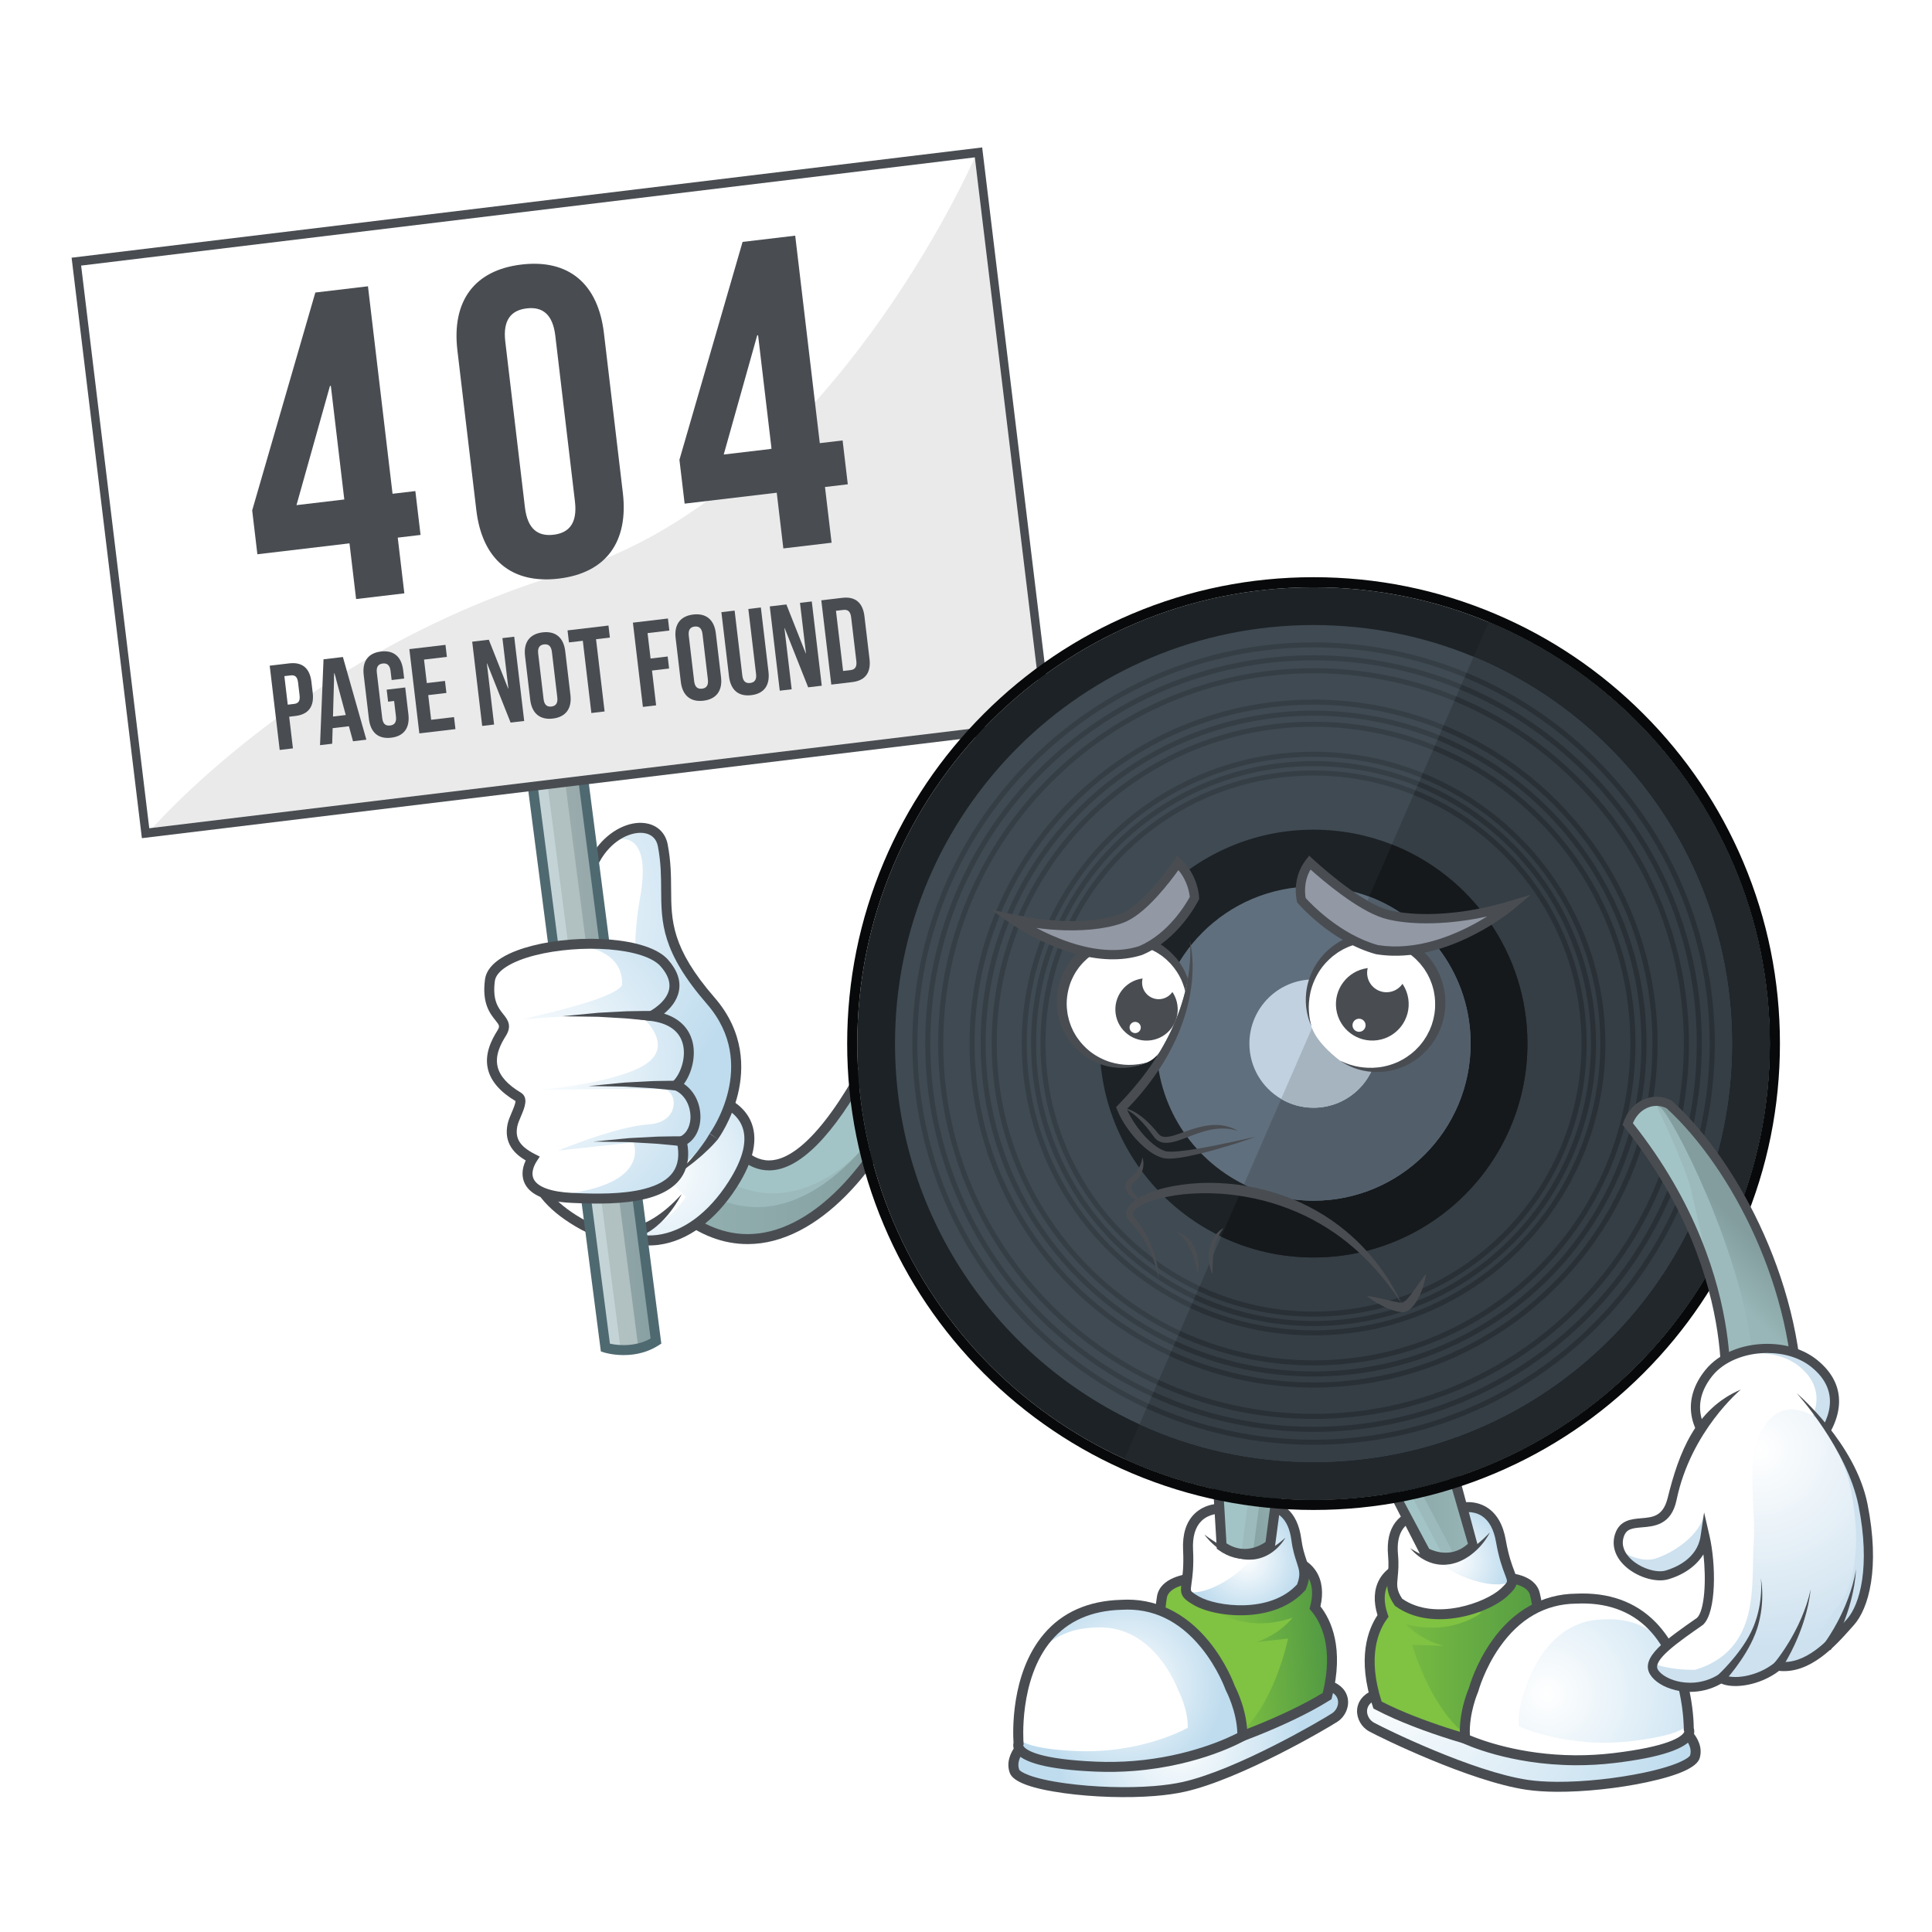 <?xml version="1.0" encoding="UTF-8"?>
<svg id="Layer_1" data-name="Layer 1" xmlns="http://www.w3.org/2000/svg" xmlns:xlink="http://www.w3.org/1999/xlink" viewBox="0 0 2815.3 2815.3">
  <defs>
    <style>
      .cls-1 {
        fill: #9cbabc;
      }

      .cls-2 {
        mask: url(#mask);
      }

      .cls-3 {
        fill: #3f4a52;
      }

      .cls-4 {
        fill: #21272b;
      }

      .cls-5 {
        filter: url(#luminosity-noclip);
      }

      .cls-6 {
        fill: #a3c4c6;
      }

      .cls-7 {
        fill: #eaeaea;
      }

      .cls-8 {
        filter: url(#luminosity-noclip-3);
      }

      .cls-9 {
        filter: url(#luminosity-noclip-5);
      }

      .cls-10 {
        fill: url(#radial-gradient-7);
      }

      .cls-11 {
        fill: url(#radial-gradient-6);
      }

      .cls-12 {
        fill: url(#radial-gradient-5);
      }

      .cls-13 {
        fill: url(#radial-gradient-4);
      }

      .cls-14 {
        fill: url(#radial-gradient-9);
      }

      .cls-15 {
        fill: url(#radial-gradient-8);
      }

      .cls-16 {
        fill: url(#radial-gradient-3);
      }

      .cls-17 {
        fill: url(#radial-gradient-2);
      }

      .cls-18 {
        fill: #15191c;
      }

      .cls-19 {
        fill: #cde1ef;
      }

      .cls-20 {
        fill: url(#linear-gradient-8);
      }

      .cls-21 {
        fill: url(#linear-gradient-5);
      }

      .cls-22 {
        fill: url(#linear-gradient-6);
      }

      .cls-23 {
        fill: url(#linear-gradient-4);
      }

      .cls-24 {
        fill: url(#linear-gradient-3);
      }

      .cls-25 {
        fill: url(#linear-gradient-2);
      }

      .cls-26 {
        fill: url(#linear-gradient-9);
      }

      .cls-26, .cls-27, .cls-28 {
        mix-blend-mode: multiply;
      }

      .cls-27 {
        fill: url(#linear-gradient-7);
      }

      .cls-29 {
        fill: #08090a;
      }

      .cls-30 {
        fill: url(#radial-gradient);
      }

      .cls-31 {
        fill: #494d52;
      }

      .cls-32 {
        fill: #80c242;
      }

      .cls-33 {
        fill: url(#linear-gradient);
      }

      .cls-34 {
        fill: #c4d4d6;
      }

      .cls-35 {
        fill: #a6b4bf;
      }

      .cls-36 {
        mask: url(#mask-2);
      }

      .cls-37 {
        mask: url(#mask-3);
      }

      .cls-38 {
        mask: url(#mask-4);
      }

      .cls-39 {
        mask: url(#mask-5);
      }

      .cls-40 {
        mask: url(#mask-1);
      }

      .cls-28 {
        fill: url(#linear-gradient-11);
      }

      .cls-41 {
        fill: #4f6971;
      }

      .cls-42 {
        fill: url(#radial-gradient-10);
      }

      .cls-43 {
        fill: #293036;
      }

      .cls-44 {
        fill: #fff;
      }

      .cls-45 {
        fill: #1d2226;
      }

      .cls-46 {
        fill: url(#linear-gradient-10);
      }

      .cls-47 {
        fill: url(#linear-gradient-12);
      }

      .cls-48 {
        fill: url(#linear-gradient-13);
      }

      .cls-49 {
        fill: #c1d1e0;
      }

      .cls-50 {
        fill: #606f7d;
      }

      .cls-51 {
        fill: #353e45;
      }

      .cls-52 {
        fill: #525f6b;
      }

      .cls-53 {
        fill: #9298a4;
      }

      .cls-54 {
        fill: #b1c0c1;
      }
    </style>
    <linearGradient id="linear-gradient" x1="-1919.15" y1="1688.8" x2="-1495.26" y2="1688.8" gradientTransform="translate(-593.54) rotate(-180) scale(1 -1)" gradientUnits="userSpaceOnUse">
      <stop offset="0" stop-color="#839d9e"/>
      <stop offset="1" stop-color="#98b6b7"/>
    </linearGradient>
    <radialGradient id="radial-gradient" cx="476.02" cy="1116.81" fx="476.02" fy="1116.81" r="237.04" gradientTransform="translate(339.42 658.08) rotate(-7.38)" gradientUnits="userSpaceOnUse">
      <stop offset="0" stop-color="#fff"/>
      <stop offset="1" stop-color="#bfdcee"/>
    </radialGradient>
    <radialGradient id="radial-gradient-2" cx="312.69" cy="709.18" fx="312.69" fy="709.18" r="355.18" xlink:href="#radial-gradient"/>
    <linearGradient id="linear-gradient-2" x1="766.37" y1="1513.25" x2="955.86" y2="1513.25" gradientUnits="userSpaceOnUse">
      <stop offset="0" stop-color="#a4b1b2"/>
      <stop offset="1" stop-color="#88a0a3"/>
    </linearGradient>
    <radialGradient id="radial-gradient-3" cx="-1.93" cy="320.74" fx="-1.93" fy="320.74" r="310.8" gradientTransform="translate(700.83 1242.12) rotate(-14.34)" xlink:href="#radial-gradient"/>
    <radialGradient id="radial-gradient-4" cx="1461.41" cy="2532.44" fx="1461.41" fy="2532.44" r="178.38" gradientTransform="translate(57.92 132.79) rotate(-4.61)" xlink:href="#radial-gradient"/>
    <linearGradient id="linear-gradient-3" x1="1531.66" y1="2411.35" x2="1692.45" y2="2411.35" gradientTransform="translate(57.92 132.79) rotate(-4.61)" gradientUnits="userSpaceOnUse">
      <stop offset="0" stop-color="#80c242"/>
      <stop offset="1" stop-color="#519943"/>
    </linearGradient>
    <radialGradient id="radial-gradient-5" cx="1580.01" cy="2274.41" fx="1580.01" fy="2274.41" r="80.39" gradientTransform="translate(57.92 132.79) rotate(-4.61)" xlink:href="#radial-gradient"/>
    <radialGradient id="radial-gradient-6" cx="1391.17" cy="2442.69" fx="1391.17" fy="2442.69" r="142.57" gradientTransform="translate(57.92 132.79) rotate(-4.61)" xlink:href="#radial-gradient"/>
    <linearGradient id="linear-gradient-4" x1="1313.4" y1="1940.68" x2="1422.6" y2="1940.68" gradientTransform="translate(182.63 443.21) rotate(-9.05)" xlink:href="#linear-gradient"/>
    <radialGradient id="radial-gradient-7" cx="2022.49" cy="2435.31" fx="2022.49" fy="2435.31" r="447.55" gradientTransform="matrix(1,0,0,1,0,0)" xlink:href="#radial-gradient"/>
    <linearGradient id="linear-gradient-5" x1="1995.81" y1="2411.43" x2="2267.81" y2="2411.43" gradientTransform="matrix(1,0,0,1,0,0)" xlink:href="#linear-gradient-3"/>
    <radialGradient id="radial-gradient-8" cx="2115.99" cy="2274.26" fx="2115.99" fy="2274.26" r="82.82" gradientTransform="matrix(1,0,0,1,0,0)" xlink:href="#radial-gradient"/>
    <radialGradient id="radial-gradient-9" cx="2253.98" cy="2468.53" fx="2253.98" fy="2468.53" r="290.35" gradientTransform="matrix(1,0,0,1,0,0)" xlink:href="#radial-gradient"/>
    <linearGradient id="linear-gradient-6" x1="1986.15" y1="2167.39" x2="2146.67" y2="2167.39" gradientTransform="matrix(1,0,0,1,0,0)" xlink:href="#linear-gradient"/>
    <filter id="luminosity-noclip" x="1633.63" y="1614.58" width="189.49" height="68.38" color-interpolation-filters="sRGB" filterUnits="userSpaceOnUse">
      <feFlood flood-color="#fff" result="bg"/>
      <feBlend in="SourceGraphic" in2="bg"/>
    </filter>
    <filter id="luminosity-noclip-2" x="1633.63" y="-9608.81" width="189.49" height="32766" color-interpolation-filters="sRGB" filterUnits="userSpaceOnUse">
      <feFlood flood-color="#fff" result="bg"/>
      <feBlend in="SourceGraphic" in2="bg"/>
    </filter>
    <mask id="mask-1" x="1633.63" y="-9608.81" width="189.49" height="32766" maskUnits="userSpaceOnUse"/>
    <linearGradient id="linear-gradient-7" x1="1767.32" y1="1582.5" x2="1781.67" y2="1662.06" gradientTransform="translate(4.46 -38.11) rotate(1.75)" gradientUnits="userSpaceOnUse">
      <stop offset="0" stop-color="#fff"/>
      <stop offset=".47" stop-color="#868686"/>
      <stop offset="1" stop-color="#000"/>
    </linearGradient>
    <mask id="mask" x="1633.63" y="1614.58" width="189.49" height="68.38" maskUnits="userSpaceOnUse">
      <g class="cls-5">
        <g class="cls-40">
          <path class="cls-27" d="M1633.63,1614.58s37.33,14.13,53.31,44.85c6.91,5.26,8.86,2.84,20.92-1.41,12.06-4.24,67.45-36.45,115.26-.61-75.79,22.84-108.83,26.43-126.13,25.4-17.3-1.03-43.26-32.94-63.36-68.23Z"/>
        </g>
      </g>
    </mask>
    <linearGradient id="linear-gradient-8" x1="1767.32" y1="1582.5" x2="1781.67" y2="1662.06" gradientTransform="translate(4.46 -38.11) rotate(1.75)" gradientUnits="userSpaceOnUse">
      <stop offset="0" stop-color="#141414"/>
      <stop offset=".47" stop-color="#2b2b2b"/>
      <stop offset="1" stop-color="#c4c5c7"/>
    </linearGradient>
    <filter id="luminosity-noclip-3" x="1873" y="1290.48" width="331.63" height="269.51" color-interpolation-filters="sRGB" filterUnits="userSpaceOnUse">
      <feFlood flood-color="#fff" result="bg"/>
      <feBlend in="SourceGraphic" in2="bg"/>
    </filter>
    <filter id="luminosity-noclip-4" x="1873" y="-9608.81" width="331.63" height="32766" color-interpolation-filters="sRGB" filterUnits="userSpaceOnUse">
      <feFlood flood-color="#fff" result="bg"/>
      <feBlend in="SourceGraphic" in2="bg"/>
    </filter>
    <mask id="mask-3" x="1873" y="-9608.81" width="331.63" height="32766" maskUnits="userSpaceOnUse"/>
    <linearGradient id="linear-gradient-9" x1="2023.94" y1="1167.04" x2="2044.07" y2="1501.11" gradientUnits="userSpaceOnUse">
      <stop offset="0" stop-color="#fff"/>
      <stop offset=".47" stop-color="#868686"/>
      <stop offset="1" stop-color="#000"/>
    </linearGradient>
    <mask id="mask-2" x="1873" y="1290.48" width="331.63" height="269.51" maskUnits="userSpaceOnUse">
      <g class="cls-8">
        <g class="cls-37">
          <path class="cls-26" d="M2190.65,1322.82c-90.98,52.8-221.66,14.54-279.69-32.34-54.07,58.83-34.52,190.81-34.52,190.81l267.19,78.7c27.63-31.96,88.32-139.79,47.02-237.18Z"/>
        </g>
      </g>
    </mask>
    <linearGradient id="linear-gradient-10" x1="2023.94" y1="1167.04" x2="2044.07" y2="1501.11" gradientTransform="matrix(1,0,0,1,0,0)" xlink:href="#linear-gradient-8"/>
    <filter id="luminosity-noclip-5" x="1462.88" y="1317.18" width="272.68" height="243.71" color-interpolation-filters="sRGB" filterUnits="userSpaceOnUse">
      <feFlood flood-color="#fff" result="bg"/>
      <feBlend in="SourceGraphic" in2="bg"/>
    </filter>
    <filter id="luminosity-noclip-6" x="1462.88" y="-9608.81" width="272.68" height="32766" color-interpolation-filters="sRGB" filterUnits="userSpaceOnUse">
      <feFlood flood-color="#fff" result="bg"/>
      <feBlend in="SourceGraphic" in2="bg"/>
    </filter>
    <mask id="mask-5" x="1462.88" y="-9608.81" width="272.68" height="32766" maskUnits="userSpaceOnUse"/>
    <linearGradient id="linear-gradient-11" x1="1589.64" y1="1230.25" x2="1606.08" y2="1503.09" gradientUnits="userSpaceOnUse">
      <stop offset="0" stop-color="#fff"/>
      <stop offset=".47" stop-color="#868686"/>
      <stop offset="1" stop-color="#000"/>
    </linearGradient>
    <mask id="mask-4" x="1462.88" y="1317.18" width="272.68" height="243.71" maskUnits="userSpaceOnUse">
      <g class="cls-9">
        <g class="cls-39">
          <path class="cls-28" d="M1727.7,1317.18c-68.82,29.42-217.17,38.17-259.9,22.92-21,129.18,30.31,186.1,58.47,220.79l207.81-123.72s6.08-91.16-6.37-119.99Z"/>
        </g>
      </g>
    </mask>
    <linearGradient id="linear-gradient-12" x1="1589.64" y1="1230.25" x2="1606.08" y2="1503.09" gradientTransform="matrix(1,0,0,1,0,0)" xlink:href="#linear-gradient-8"/>
    <linearGradient id="linear-gradient-13" x1="2519.6" y1="1768.89" x2="2462.61" y2="1824.93" gradientTransform="matrix(1,0,0,1,0,0)" xlink:href="#linear-gradient"/>
    <radialGradient id="radial-gradient-10" cx="2563.18" cy="2112.3" fx="2563.18" fy="2112.3" r="289.44" gradientUnits="userSpaceOnUse">
      <stop offset="0" stop-color="#fff"/>
      <stop offset="1" stop-color="#cde1ef"/>
    </radialGradient>
  </defs>
  <g>
    <g>
      <g>
        <path class="cls-6" d="M1028.83,1573.43s61.75,294.98,234.04-22.09c37.72-16.1,64.93,9.07,62.61,34.05-71.46,173.76-262.63,358.73-423.76,68.63,7.37-69.2,127.11-80.6,127.11-80.6Z"/>
        <path class="cls-1" d="M945.56,1597.91c140.69,239.88,296.98,131.53,380.05-14.91-.01.8-.06,1.59-.13,2.39-71.46,173.76-262.63,358.73-423.76,68.63,2.78-26.1,21.55-43.97,43.84-56.12Z"/>
        <path class="cls-33" d="M920.29,1616.39c149.76,259.42,323.92,115.97,403.62-44.4,1.42,4.31,1.98,8.86,1.57,13.4-71.46,173.76-262.63,358.73-423.76,68.63,1.61-15.16,8.62-27.54,18.57-37.64Z"/>
        <path class="cls-31" d="M895.37,1657.55l-1.12-2.01.24-2.29c7.91-74.25,128.51-86.57,133.64-87.06l6.46-.61,1.34,6.35c.25,1.19,25.68,119.01,84.69,119.02h.01c26.51,0,71.59-24.83,135.84-143.09l1.21-2.22,2.32-.99c8.8-3.76,17.53-5.66,25.94-5.66,14.14,0,26.83,5.38,35.74,15.16,8.06,8.84,12.08,20.47,11.02,31.9l-.1,1.09-.42,1.01c-46,111.85-138.86,224.71-242.61,224.73h-.03c-71.6,0-136.94-52.27-194.19-155.33ZM1310.96,1563.95c-6.13-6.72-15-10.42-25-10.42-5.74,0-11.77,1.2-17.95,3.57-53.85,98.48-103.42,148.39-147.36,148.39h-.02c-62.36-.01-90.76-97.3-97.39-124.02-23.64,3.41-106.21,19.03-114,71.1,54.2,96.74,114.87,145.78,180.33,145.78h.02c44.3,0,90.61-23.34,133.95-67.47,37.76-38.46,71.4-90.7,94.78-147.19.36-7.04-2.29-14.19-7.36-19.75Z"/>
      </g>
      <g>
        <g>
          <g>
            <path class="cls-30" d="M1021.97,1595.55s120.54,14.33,45.34,130.99c-75.2,116.66-183.62,91.73-196.92,23.37,110.55-39.88,151.59-154.36,151.59-154.36Z"/>
            <path class="cls-31" d="M863.25,1751.29l-1.19-6.11,5.86-2.11c105.9-38.21,146.81-148.86,147.21-149.97l1.95-5.45,5.75.68c2.16.26,53,6.71,70.64,44.18,12.07,25.63,5.32,58.59-20.05,97.95-31.19,48.4-71.59,78.06-113.75,83.52h0c-47.59,6.16-88.13-20.21-96.4-62.7ZM878.96,1754.43c9.25,31.22,41.38,49.99,78.82,45.14h0c37.85-4.9,74.57-32.24,103.41-76.98,22.46-34.84,28.9-63.05,19.15-83.84-11.18-23.83-41.36-32.44-53.78-35.03-9.86,23.78-52.4,113.3-147.6,150.7Z"/>
          </g>
          <g>
            <path class="cls-44" d="M830.35,1574.73c-45.81,55.16-107.38,141.39,20.47,210.93,37.13,20.2,105.61,23.11,148.54-41.59l-169.01-169.34Z"/>
            <path class="cls-31" d="M918.99,1804.73c45.76-5.92,74.31-64.67,74.31-64.67-56.35,62.35-105.64,57.38-139.01,39.23-41.6-22.63-65.52-48.85-71.11-77.92-8.04-41.85,22.16-85.15,52.76-121.99l-11.18-9.29c-32.77,39.45-65.03,86.23-55.85,134.02,6.45,33.55,32.84,63.14,78.44,87.94,18.11,9.85,44.23,16.23,71.65,12.68Z"/>
          </g>
          <g>
            <path class="cls-44" d="M1035.79,1458.44c-91.24-105.07-54.08-143.37-69.98-226.61-12.96-67.81-183.8-1.65-83.78,211.19,0,0-54.69,101.65,36.92,207.57l121.11,5.4s76.77-104.23-4.26-197.55Z"/>
            <path class="cls-17" d="M903.5,1223.15s46.78-11.77,29.1,85.77c-17.68,97.54,2.28,163,11.52,181.69,9.24,18.69,5.78,90.48,1.45,96.72-4.33,6.24,17.6,135.93,17.6,135.93,0,0,49.62-34.89,71.72-67.8,22.1-32.91,48.74-107.79,21.28-162.33-27.46-54.53-70.05-68.39-79.57-134.81-9.52-66.42-6.22-127.11-15.32-138.2-9.11-11.08-43.32-8.68-57.78,3.03Z"/>
            <path class="cls-31" d="M1045.91,1660.3c.82-1.11,20.17-27.69,29.47-66.39,8.66-36.08,9.79-89.69-34.1-140.23-62.84-72.36-63.06-111.9-63.32-157.68-.12-19.94-.24-40.57-5.01-65.53-2.92-15.27-13.05-26.2-27.81-29.99-23.16-5.95-52.3,6.47-72.51,30.89-18.65,22.54-55.57,88.02,1.35,211.57-3.87,8.37-13.25,31.62-15.09,63.73-2.11,36.61,5.65,92.12,54.56,148.68l10.99-9.51c-36.53-42.24-53.72-88.56-51.09-137.66,1.97-36.78,14.95-61.48,15.08-61.73l1.71-3.22-1.54-3.31c-55.48-118.06-21.83-178.7-4.78-199.29,19.18-23.17,43.35-29.76,57.7-26.08,6.52,1.67,14.79,6.26,17.15,18.64,4.52,23.65,4.63,43.6,4.75,62.89.28,48.67.52,90.7,66.88,167.12,76.34,87.91,4.64,187.48,3.9,188.47l11.7,8.62Z"/>
          </g>
        </g>
        <path class="cls-31" d="M1034.02,1651.95s-.15.28-.44.79c-.3.55-.68,1.17-1.19,2.06-.5.86-1.11,1.92-1.94,3.18-.8,1.25-1.71,2.66-2.69,4.19-1.05,1.51-2.19,3.15-3.4,4.88-1.18,1.75-2.53,3.54-3.94,5.38-1.41,1.85-2.86,3.76-4.33,5.71-1.56,1.89-3.14,3.8-4.73,5.72-1.6,1.9-3.15,3.87-4.79,5.7-1.65,1.82-3.28,3.61-4.86,5.35-1.59,1.74-3.11,3.42-4.56,5.02-1.47,1.58-2.95,2.98-4.27,4.32-5.34,5.34-8.9,8.91-8.9,8.91,0,0,4.15-2.87,10.37-7.18,1.55-1.09,3.27-2.22,5.02-3.52,1.73-1.33,3.55-2.72,5.44-4.16,1.89-1.45,3.85-2.94,5.84-4.46,1.97-1.54,3.88-3.22,5.85-4.85,1.95-1.64,3.91-3.29,5.83-4.91,1.86-1.7,3.69-3.37,5.47-5,1.78-1.62,3.5-3.19,5.05-4.78,1.58-1.57,3.07-3.05,4.44-4.42,1.33-1.43,2.56-2.74,3.65-3.9,1.08-1.14,2.03-2.24,2.81-3.16.77-.9,1.36-1.61,1.78-2.09.38-.46.58-.7.58-.7l-12.08-8.09Z"/>
      </g>
    </g>
    <g>
      <g>
        <path class="cls-54" d="M955.86,1954.28c-34.59,22.08-73.67,9.54-73.67,9.54l-115.82-894.8,73.67-9.54,115.82,894.8Z"/>
        <path class="cls-34" d="M904.05,1963.82l-115.82-894.8,52.17-6.75-.36-2.78-73.67,9.54,115.82,894.8s16.43,5.26,37.42,2.95c-9.47-1.01-15.56-2.95-15.56-2.95Z"/>
        <path class="cls-25" d="M813.92,1065.63l115.82,894.8c-4.21,2.69-8.48,4.85-12.74,6.6,12.02-.99,25.76-4.38,38.86-12.74l-115.82-894.8-73.67,9.54.35,2.72,47.2-6.11Z"/>
        <path class="cls-41" d="M908.8,1974.63c-16.51,0-28.34-3.74-28.83-3.9l-4.39-1.41-117.35-906.59,88.08-11.4,117.35,906.59-3.89,2.48c-14.79,9.44-31.94,14.22-50.97,14.22ZM888.76,1957.99c4.29.93,11.44,2.11,20.04,2.11,14.54,0,27.72-3.23,39.24-9.61l-114.28-882.87-59.26,7.67,114.26,882.7Z"/>
      </g>
      <g>
        <rect class="cls-44" x="156.9" y="298.62" width="1324.18" height="838.97" transform="translate(-80.39 103.66) rotate(-6.9)"/>
        <path class="cls-7" d="M1420.49,229.31s-212.55,490.88-596.1,605.07c-383.54,114.19-609.16,379.77-609.16,379.77l1311.48-159.19-106.23-825.65Z"/>
        <path class="cls-31" d="M1533.65,1060.7l-1326.88,160.68L104.34,375.52l1326.88-160.68,102.43,845.87ZM217.51,1206.91l1302.27-157.7-99.29-819.9L118.22,387.01l99.29,819.91Z"/>
      </g>
      <g>
        <g>
          <path class="cls-31" d="M367.48,743.74l92.02-317.48,76.7-9.09,35.82,302.34,33.24-3.94,7.57,63.92-33.24,3.94,9.62,81.18-70.31,8.33-9.62-81.18-134.23,15.9-7.57-63.92ZM501.71,727.83l-19.61-165.55-1.28.15-48.78,173.65,69.67-8.26Z"/>
          <path class="cls-31" d="M666.53,510.61c-8.48-71.59,24.39-116.96,93.42-125.14,69.03-8.18,111.59,28.26,120.08,99.85l27.56,232.67c8.48,71.59-24.39,116.97-93.42,125.15-69.03,8.18-111.6-28.26-120.08-99.85l-27.57-232.67ZM764.94,739.42c3.79,31.96,19.29,42.44,41.66,39.79,22.37-2.65,34.99-16.46,31.21-48.42l-28.63-241.61c-3.79-31.96-19.28-42.44-41.66-39.79-22.37,2.65-35,16.46-31.21,48.42l28.63,241.61Z"/>
          <path class="cls-31" d="M990.06,669.97l92.02-317.48,76.7-9.09,35.82,302.34,33.24-3.94,7.57,63.92-33.24,3.94,9.62,81.18-70.31,8.33-9.61-81.18-134.23,15.9-7.57-63.92ZM1124.29,654.07l-19.61-165.55-1.28.15-48.78,173.65,69.67-8.25Z"/>
        </g>
        <g>
          <path class="cls-31" d="M453.8,993.59l1.89,15.96c2.33,19.65-5.88,31.47-25.17,33.76l-9.12,1.08,5.47,46.14-19.3,2.29-14.55-122.8,28.42-3.37c19.3-2.29,30.04,7.29,32.37,26.94ZM414.39,985.27l4.93,41.57,9.12-1.08c6.14-.73,9.14-3.93,8.1-12.7l-2.18-18.42c-1.04-8.77-4.71-11.18-10.85-10.45l-9.12,1.08Z"/>
          <path class="cls-31" d="M533.87,1077.85l-19.47,2.31-5.97-21.89-23.69,2.81-.69,22.67-17.72,2.1,5.1-125.12,28.24-3.35,34.2,120.47ZM485.23,1044.12l18.6-2.2-16.48-61.02-.35.04-1.77,63.18Z"/>
          <path class="cls-31" d="M563.48,1004.96l27.02-3.2,4.61,38.94c2.33,19.65-6.17,32.04-25.11,34.29-18.95,2.24-30.1-7.82-32.43-27.47l-7.57-63.85c-2.33-19.65,6.17-32.04,25.11-34.28,18.95-2.24,30.1,7.82,32.43,27.46l1.41,11.93-18.25,2.16-1.56-13.16c-1.04-8.77-5.3-11.65-11.44-10.92-6.14.73-9.6,4.52-8.56,13.29l7.86,66.31c1.04,8.77,5.27,11.47,11.41,10.74,6.14-.73,9.62-4.34,8.58-13.11l-2.68-22.63-8.77,1.04-2.08-17.54Z"/>
          <path class="cls-31" d="M621.94,995.37l26.49-3.14,2.08,17.54-26.49,3.14,4.26,35.96,33.33-3.95,2.08,17.54-52.63,6.24-14.55-122.8,52.63-6.23,2.08,17.54-33.33,3.95,4.05,34.21Z"/>
          <path class="cls-31" d="M709.81,966.82l-.35.04,10.54,88.94-17.36,2.06-14.55-122.8,24.21-2.87,28.18,71.2.35-.04-8.71-73.5,17.19-2.04,14.55,122.8-19.82,2.35-34.22-86.13Z"/>
          <path class="cls-31" d="M765.07,955.82c-2.33-19.65,6.69-32.1,25.64-34.35,18.95-2.24,30.62,7.76,32.95,27.4l7.57,63.86c2.33,19.65-6.69,32.1-25.64,34.35-18.94,2.24-30.62-7.76-32.96-27.41l-7.56-63.85ZM792.08,1018.62c1.04,8.77,5.29,11.65,11.44,10.92,6.14-.73,9.6-4.52,8.56-13.29l-7.86-66.31c-1.04-8.77-5.3-11.65-11.43-10.92-6.14.73-9.61,4.52-8.56,13.29l7.85,66.31Z"/>
          <path class="cls-31" d="M827.01,918.6l59.64-7.06,2.08,17.54-20.18,2.39,12.47,105.25-19.29,2.29-12.47-105.26-20.17,2.39-2.08-17.55Z"/>
          <path class="cls-31" d="M948.02,959.58l24.91-2.95,2.08,17.54-24.91,2.95,6.01,50.7-19.3,2.29-14.55-122.8,51.05-6.05,2.08,17.54-31.75,3.76,4.38,37.01Z"/>
          <path class="cls-31" d="M984.52,929.82c-2.33-19.65,6.69-32.1,25.64-34.35,18.95-2.25,30.63,7.76,32.96,27.4l7.56,63.85c2.33,19.65-6.69,32.1-25.63,34.35-18.95,2.24-30.63-7.76-32.96-27.41l-7.57-63.85ZM1011.53,992.62c1.04,8.77,5.3,11.65,11.43,10.92,6.14-.73,9.6-4.52,8.57-13.29l-7.85-66.31c-1.04-8.77-5.29-11.65-11.43-10.92-6.14.73-9.6,4.52-8.57,13.29l7.86,66.31Z"/>
          <path class="cls-31" d="M1070.49,889.75l11.22,94.73c1.04,8.77,5.27,11.47,11.41,10.75,6.14-.73,9.63-4.34,8.59-13.12l-11.23-94.73,18.25-2.16,11.08,93.5c2.33,19.65-6.16,32.04-25.11,34.28-18.95,2.24-30.1-7.82-32.43-27.47l-11.08-93.5,19.3-2.28Z"/>
          <path class="cls-31" d="M1143.44,915.44l-.35.04,10.54,88.94-17.37,2.06-14.55-122.8,24.21-2.87,28.18,71.19.35-.04-8.71-73.5,17.19-2.04,14.55,122.8-19.82,2.35-34.22-86.14Z"/>
          <path class="cls-31" d="M1196.79,874.78l30.53-3.62c19.3-2.29,30.04,7.3,32.37,26.94l7.36,62.1c2.33,19.65-5.88,31.47-25.17,33.76l-30.53,3.62-14.55-122.8ZM1218.17,890.04l10.39,87.71,10.88-1.29c6.14-.73,9.45-4.32,8.41-13.09l-7.57-63.85c-1.03-8.77-5.1-11.49-11.23-10.76l-10.87,1.29Z"/>
        </g>
      </g>
      <g>
        <g>
          <path class="cls-44" d="M949.44,1480.5s60.66-29.93,18.44-77.36c-42.22-47.43-246.48-31.4-253.97,25.33-7.49,56.72,32.15,53.16,17.06,77.14-15.09,23.99-30.35,60.33,24.15,92.73,9.81,6.03-5.48,26.98-8.41,41.47-5.03,24.92,9.8,38.45,29.34,48.38-12.46,19.09-17.67,53.88,57.25,57.4,67.11,3.15,179.33,4.29,160.15-82.47,29.35-12.8,26.19-67.19-8.34-81.7,21.67-18.9,39.24-90.91-35.67-100.92Z"/>
          <path class="cls-16" d="M830.92,1376.48s78.24.65,75.61,59.13c-13.15,21.52-128.32,44.66-144.17,49.72,109.8-9.55,175.02-1.66,175.02-1.66,0,0,45.32,39.31,3.4,67.12-41.93,27.81-156.33,37.65-156.33,37.65,0,0,162.68-3.32,182.81-1.15,20.13,2.17,24.74,48.29-22.43,51.21-47.18,2.92-131.41,38.08-131.41,38.08l109.55-11.9s25.36,56.33-89.31,73.67c74.73,13.9,162.66,10.05,160.64-71.07,21.29-29.76,20.59-60.21-3.5-82.93,1.78-11.66,9.68-16.36,12.22-35.76,2.54-19.4,10.22-41.72-48.21-69.11,31.23-25.13,78.74-98.17-123.88-102.97Z"/>
          <path class="cls-31" d="M832.96,1752.84c-36.6-1.72-59.48-11.04-68.01-27.71-5.09-9.95-4.61-22.07,1.15-34.1-15.8-9.29-32.18-24.61-26.52-52.67,1.14-5.64,3.72-11.68,6.22-17.54,2.05-4.81,5.82-13.64,5.29-16.44-22.38-13.37-35.87-29-40.07-46.46-5.35-22.2,5.31-42.71,13.79-56.2,3.99-6.33,2.79-7.84-2.97-15.05-7.84-9.83-19.7-24.69-15.15-59.17,3.59-27.18,39.61-41.9,69.19-49.46,68.98-17.64,168.05-12.72,197.41,20.26,13.58,15.26,18.97,30.7,16,45.91-2.82,14.49-12.78,25.56-21.62,32.81,26.15,8.15,36.66,24.82,40.78,38.53,6.64,22.08-.28,48.26-11.83,63.9,14.74,10.04,23.93,27.77,24.06,47.62.12,17.34-7.07,32.09-19.1,39.89,4.9,29.4-2.64,65.12-59.66,79.7-32.92,8.42-73.57,7.85-108.98,6.19ZM721.11,1429.41c-3.74,28.35,5.05,39.36,12.1,48.21,6.28,7.87,13.39,16.78,3.91,31.85-7.68,12.22-15.99,28.38-11.96,45.05,3.27,13.58,14.6,26.22,33.78,37.61,11.81,7.27,5.4,22.3.24,34.39-2.2,5.18-4.49,10.53-5.34,14.71-3.57,17.71,3.81,29.44,25.51,40.46l7.22,3.67-4.42,6.78c-2.99,4.58-9.38,16.31-4.24,26.36,5.82,11.36,25.61,18.39,55.75,19.81,34.35,1.61,73.64,2.19,104.7-5.75,40.7-10.41,55.95-31.98,48.02-67.89l-1.29-5.84,5.48-2.39c11.62-5.07,15.69-18.45,15.62-29.28-.09-13.43-6.4-31.71-23.87-39.05l-10.74-4.52,8.78-7.66c10.3-8.99,20.68-34.71,14.22-56.2-5.38-17.9-20.89-28.68-46.08-32.05l-23.65-3.16,21.39-10.56c.25-.12,24.98-12.82,28.82-32.54,2.05-10.52-2.18-21.78-12.59-33.47-11.38-12.78-39.03-21.72-75.87-24.54-35.2-2.7-75.24.56-107.09,8.7-34.65,8.86-56.47,22.8-58.39,37.29Z"/>
        </g>
        <path class="cls-31" d="M949.94,1473.25s-2.04-.02-5.61-.06c-1.79-.01-3.93-.07-6.46,0-2.52.04-5.35.09-8.45.14-3.09.05-6.43.11-9.97.17-3.54.05-7.26.1-11.1.36-7.66.41-15.84.84-24.01,1.28-4.08.22-8.16.43-12.18.65-4.01.38-7.95.75-11.77,1.11-7.62.74-14.73,1.43-20.83,2.02-12.17,1.18-20.28,1.96-20.28,1.96,0,0,8.16.12,20.38.3,6.1.09,13.23.2,20.85.31,3.81.07,7.74.13,11.74.2,4,.23,8.06.47,12.12.71,8.1.47,16.21.95,23.8,1.39,3.8.17,7.45.53,10.9.87,3.45.33,6.71.63,9.72.92,3.01.28,5.76.55,8.21.78,2.43.2,4.59.5,6.36.71,3.54.43,5.56.68,5.56.68l1.01-14.5Z"/>
        <path class="cls-31" d="M995.08,1655.89s-2.04-.02-5.61-.06c-1.79,0-3.94-.07-6.47,0-2.51.04-5.35.09-8.45.14-3.09.05-6.43.11-9.97.17-3.54.05-7.26.1-11.09.36-7.67.41-15.84.84-24.02,1.27-4.08.22-8.16.44-12.18.65-4.01.38-7.95.76-11.77,1.12-7.62.74-14.74,1.42-20.83,2.02-12.17,1.18-20.28,1.96-20.28,1.96,0,0,8.15.12,20.39.3,6.1.09,13.22.2,20.85.31,3.81.06,7.75.13,11.75.2,3.99.23,8.06.47,12.11.71,8.11.48,16.21.95,23.8,1.39,3.8.17,7.45.53,10.9.87,3.45.33,6.72.64,9.73.92,3,.28,5.76.54,8.21.77,2.43.2,4.59.51,6.36.71,3.54.43,5.56.68,5.56.68l1.02-14.5Z"/>
        <path class="cls-31" d="M988.39,1574.95s-2.04-.02-5.6-.05c-1.79-.01-3.94-.07-6.47,0-2.51.04-5.35.09-8.44.14-3.09.05-6.43.11-9.98.17-3.54.05-7.26.1-11.09.36-7.67.41-15.84.84-24.02,1.28-4.08.22-8.16.43-12.18.65-4.01.38-7.95.75-11.77,1.11-7.62.74-14.73,1.43-20.83,2.02-12.17,1.18-20.28,1.96-20.28,1.96,0,0,8.15.12,20.39.3,6.1.09,13.22.2,20.85.31,3.81.06,7.74.13,11.74.2,4,.23,8.06.47,12.12.71,8.1.47,16.21.94,23.8,1.39,3.8.17,7.45.53,10.9.87,3.45.33,6.71.64,9.72.92,3.01.29,5.76.54,8.21.77,2.43.2,4.59.51,6.36.71,3.54.43,5.56.68,5.56.68l1.01-14.5Z"/>
      </g>
    </g>
  </g>
  <g>
    <g>
      <g>
        <g>
          <path class="cls-13" d="M1501.53,2532.41s-32.37,23.62-23.22,48.61c9.15,24.99,166.82,40.77,246.9,22.72,80.08-18.05,204.19-90.77,219.84-101.03,15.65-10.26,19.18-37.11-7.84-46.21-27.02-9.09-435.68,75.91-435.68,75.91Z"/>
          <path class="cls-31" d="M1682.89,2617.1h0c-40.3,3.24-89.61,1.73-131.92-4.06-47.97-6.56-74.71-16.5-79.48-29.53-10.9-29.79,24.27-55.88,25.77-56.98l1.27-.92,1.54-.32c13.61-2.83,334.23-69.39,418.49-76.17,13.87-1.12,18.39-.38,20.98.49,14.08,4.74,23.07,14.59,24.67,27.03,1.57,12.25-4.52,25.17-15.16,32.14-15.06,9.87-140.95,83.72-222.23,102.04-12.55,2.83-27.32,4.94-43.91,6.28ZM1504.65,2539.18c-5.19,4.18-25.81,22.15-19.53,39.34,1.09,2.96,15.87,13.02,67.8,20.13,41.33,5.65,89.47,7.14,128.78,3.97h0c15.91-1.28,30-3.29,41.88-5.97,79.22-17.86,202.68-90.33,217.46-100.02,6-3.93,9.58-11.38,8.71-18.13-.89-6.91-6.03-12.13-14.89-15.11-.25-.07-3.09-.76-15.18.22-80.32,6.47-389.58,70.3-415.05,75.57Z"/>
        </g>
        <g>
          <path class="cls-32" d="M1741.02,2299.7s-43.53,1.73-47.89,27.65c-4.36,25.92.75,36.34-24.22,43.41-24.97,7.07,99.32,174.16,99.32,174.16,0,0,99.57-32.08,165.64-73.43,16.07-63.19,2.91-104.83-17.66-128.87,9.63-36.26-3.64-64.6-43.03-72.07-39.39-7.48-132.16,29.16-132.16,29.16Z"/>
          <path class="cls-24" d="M1773.1,2348.86s45.42,30.88,110.49,8.34c-21.28,26.07-52.05,35.49-52.05,35.49l45.39-5.02s-20.7,101.43-74.73,141.64c85.89-32.86,135.34-62.18,135.34-62.18,0,0,12.35-91.95-19.78-119.91,1.61-31.37,7.89-54.62-20.78-60.38-28.67-5.76-123.88,62.03-123.88,62.03Z"/>
          <path class="cls-31" d="M1765.5,2553.42l-3.1-4.17c-.28-.37-27.95-37.63-54.3-77.25-55.07-82.82-50.95-94.93-48.97-100.75,1.28-3.76,4.05-6.42,7.81-7.48,15.14-4.29,15.49-7.53,17.15-23.14.45-4.2.95-8.97,1.88-14.48,4.64-27.58,41.49-32.67,52.68-33.57.3-.02.56-.04.8-.06,9.14-3.55,69.37-26.42,111.64-29.82,9.18-.74,17.08-.5,23.46.71,19.92,3.78,34.98,12.98,43.56,26.61,8.5,13.5,10.56,31.01,6.04,50.81,15.26,19.42,35.07,60.54,16.78,132.45l-.72,2.82-2.47,1.55c-66.08,41.35-163.17,72.87-167.27,74.19l-4.96,1.6ZM1672.83,2377.17c.25,4.94,5.27,23.58,48.06,87.82,20.76,31.17,42.2,60.66,50.05,71.36,20.52-6.94,100.46-35.01,156.59-69.49,16.4-67.59-3.42-103.84-16.84-119.53l-2.49-2.9.98-3.69c4.6-17.3,3.43-32.17-3.39-42.99-6.46-10.27-17.89-17.03-33.97-20.08-5.11-.97-11.69-1.14-19.58-.5-42.73,3.44-107.9,29.03-108.56,29.28l-1.15.45-1.23.05c-.06,0-.6.03-1.5.1-3.73.3-36.48,3.45-39.51,21.49-.85,5.08-1.34,9.61-1.76,13.61-1.72,16.17-2.98,27.97-25.71,35.01Z"/>
        </g>
        <g>
          <path class="cls-44" d="M1889.07,2243.82c-4.84-36.62-24.75-53.81-59.85-50.22l-51.22,4.84s-49.85-2.19-46.76,60.08c3.09,62.27-15.32,58.42,12.37,74.28,27.68,15.86,110.71,27.27,152.78-20.16,11.04-28.15-2.48-32.22-7.32-68.83Z"/>
          <path class="cls-12" d="M1814.37,2239.41s14.31,14.33,6.16,33.02c-8.16,18.69-62.61,53.8-87.64,46.96,56.28,57.65,183.98,15.52,170.02-25.6-13.97-41.12-15.71-93.33-44.7-96.76-28.99-3.44-70.66,8.74-70.66,8.74l26.82,33.64Z"/>
          <path class="cls-31" d="M1821.68,2353.24c-32.81,2.65-64.76-4.45-81.68-14.14-19.28-11.04-20.64-16.3-18.11-34.01,1.3-9.07,3.26-22.78,2.1-46.21-1.14-22.91,4.31-40.58,16.18-52.52,15.88-15.97,37.26-15.23,38.16-15.19l-.6,14.52c-.15,0-16.1-.41-27.37,11.04-8.78,8.92-12.77,22.86-11.85,41.43,1.23,24.83-.85,39.37-2.22,48.99-.78,5.43-1.34,9.35-.55,10.96,1.07,2.2,6.41,5.47,11.49,8.38,25.03,14.34,103.38,25.34,142.88-17.72,5.37-14.3,3.35-20.41-.58-32.29-2.56-7.73-5.74-17.35-7.64-31.73-4.38-33.15-20.91-47.12-51.91-43.94l-1.48-14.46c38.86-4,62.38,15.55,67.79,56.49,1.72,13.02,4.55,21.54,7.04,29.07,4.31,13.02,7.72,23.31-.15,43.37l-.47,1.2-.86.97c-20.58,23.2-50.72,33.41-80.16,35.78Z"/>
        </g>
        <path class="cls-31" d="M1755.09,2236.13s1.71,1.33,4.74,3.53c1.51,1.09,3.39,2.38,5.51,3.84,2.14,1.46,4.61,2.99,7.28,4.68,2.71,1.63,5.66,3.32,8.83,5,3.14,1.71,6.59,3.22,10.12,4.76,3.58,1.42,7.3,2.83,11.15,3.87,1.91.59,3.89.93,5.84,1.41,1.97.3,3.95.77,5.94.89,3.98.57,7.96.42,11.87.25.97-.1,1.93-.25,2.9-.36.96-.13,1.94-.17,2.87-.42,1.87-.44,3.77-.69,5.55-1.31,1.8-.53,3.58-1.04,5.26-1.75,1.7-.65,3.4-1.26,4.94-2.1,3.19-1.47,6.02-3.25,8.72-4.82,1.29-.89,2.51-1.75,3.68-2.56,1.22-.77,2.3-1.6,3.29-2.42,1.98-1.63,3.87-2.92,5.21-4.21,2.8-2.47,4.5-3.85,4.5-3.85,0,0-1.13,1.83-3.28,4.97-1.03,1.62-2.53,3.36-4.25,5.4-1.63,2.12-3.89,4.13-6.25,6.46-2.55,2.11-5.29,4.5-8.62,6.46-1.59,1.1-3.36,1.99-5.17,2.93-1.78,1.03-3.75,1.71-5.74,2.49-3.99,1.53-8.33,2.5-12.79,3.1-4.47.42-9.08.57-13.59-.01-2.28-.17-4.48-.7-6.71-1.08-2.18-.53-4.37-1.05-6.46-1.76-1.04-.35-2.09-.7-3.13-1.05-1.03-.38-2.02-.82-3.02-1.22-2.02-.77-3.9-1.75-5.78-2.65-3.7-1.91-7.13-3.98-10.24-6.14-3.15-2.08-5.92-4.33-8.42-6.45-4.98-4.25-8.69-8.25-11.12-11.15-2.44-2.91-3.62-4.73-3.62-4.73Z"/>
        <g>
          <path class="cls-11" d="M1810.34,2529.9s-86.44,49.88-213.63,44.45c-127.19-5.43-112.44-33.9-112.44-33.9,0,0-17.05-197.41,149.68-201.91,114.11-7.19,158.84,121.45,158.84,121.45,0,0,18.07,33.53,17.56,69.92Z"/>
          <path class="cls-44" d="M1730.82,2517.67s-65.95,38.06-162.98,33.91c-97.05-4.15-85.79-25.87-85.79-25.87,0,0-13-150.61,114.19-154.05,87.06-5.48,121.19,92.66,121.19,92.66,0,0,13.79,25.58,13.39,53.34Z"/>
          <path class="cls-31" d="M1653.14,2580.53c-18.81,1.51-37.9,1.87-56.75,1.07-68.17-2.91-107.7-12.96-117.5-29.87-2.62-4.53-2.8-8.98-1.99-12.2-.89-13.08-4.8-100.53,44.13-158.36,26.86-31.75,64.79-48.58,112.58-49.91,49.05-3.05,93.36,17.94,128.18,60.7,24.44,30.03,36,60.5,37.66,65.08,2.41,4.63,18.66,37.16,18.15,72.95l-.06,4.13-3.58,2.06c-2.58,1.49-64.33,36.57-160.82,44.34ZM1491.01,2543.21c.03.3.21,1.08,1.22,2.3,4.42,5.33,23.47,18.1,104.79,21.57,18.25.78,36.74.43,54.96-1.04,80.31-6.47,136.6-33.01,151.06-40.48-.88-32.36-16.5-61.84-16.66-62.14l-.46-1.06c-.11-.31-11.22-31.63-35.67-61.55-32.16-39.34-71.13-57.85-115.85-55.04h-.26c-43.53,1.19-77.88,16.26-102,44.78-48,56.74-40.71,148.33-40.63,149.25l.18,2.1-.67,1.3Z"/>
        </g>
      </g>
      <g>
        <path class="cls-6" d="M1878.11,2045.45l-.34,2.55-26.84,202.92s-33.32,28.85-70.77,2.02l-12.78-213.5s86.22-2.71,110.73,6Z"/>
        <path class="cls-1" d="M1767.38,2039.45l.91,15.16c25.25.35,54.5,1.79,67.2,6.31l-.34,2.55-26.54,200.64c24.36,2.34,42.32-13.18,42.32-13.18l26.84-202.92.34-2.55c-24.51-8.71-110.73-6-110.73-6Z"/>
        <path class="cls-23" d="M1767.38,2039.45l.48,8.04c27.45-.11,69.49.72,85.44,6.39l-.34,2.56-26.84,202.92s-2.48,2.14-6.83,4.71c18.75-1.99,31.65-13.14,31.65-13.14l26.84-202.92.34-2.55c-24.51-8.71-110.73-6-110.73-6Z"/>
        <path class="cls-31" d="M1823.31,2270.86c-16.63,2.65-32.57-1.39-47.39-12.01l-2.81-2.02-13.43-224.41,7.47-.24c3.58-.11,87.88-2.65,113.4,6.41l5.54,1.97-28.31,214.04-2.09,1.81c-.54.46-13.37,11.42-32.37,14.44ZM1787.19,2248.94c10.77,6.88,22.14,9.43,33.84,7.57,10.9-1.74,19.37-6.91,23.1-9.53l25.95-196.21c-21.55-4.65-69.78-4.77-94.99-4.25l12.11,202.42Z"/>
      </g>
    </g>
    <g>
      <g>
        <path class="cls-10" d="M2443.06,2512.94s34.05,21.13,26.81,46.73c-7.25,25.6-163.29,53.17-244.49,41.17-81.21-12-210.43-75.21-226.8-84.26-16.38-9.05-21.92-35.57,4.35-46.66,26.26-11.09,440.15,43.02,440.15,43.02Z"/>
        <path class="cls-31" d="M2224.31,2608.03c-82.43-12.18-213.5-76.38-229.25-85.09-11.14-6.15-18.18-18.57-17.53-30.91.66-12.53,8.88-23.03,22.57-28.81,2.52-1.06,6.97-2.14,20.88-2.07,84.54.44,409.25,42.78,423.02,44.58l1.56.2,1.33.83c1.58.98,38.6,24.36,29.97,54.88-3.78,13.35-29.7,25.26-77.05,35.41-41.76,8.94-90.82,14.15-131.25,13.94h0c-16.64-.09-31.53-1.09-44.25-2.97ZM2020.91,2475.69c-12.13-.07-14.91.83-15.16.92-8.6,3.63-13.34,9.23-13.71,16.18-.35,6.79,3.77,13.96,10.05,17.42,15.47,8.56,144.01,71.57,224.35,83.44,12.04,1.78,26.25,2.72,42.21,2.81h0c39.44.21,87.33-4.88,128.12-13.62,51.26-10.98,65.25-22.12,66.11-25.15,4.98-17.61-16.93-33.99-22.42-37.76-25.8-3.35-338.97-43.81-419.55-44.24Z"/>
      </g>
      <g>
        <path class="cls-21" d="M2186.8,2298.85s43.53-1.54,49.82,23.98c6.29,25.52,1.98,36.29,27.41,41.47,25.43,5.18-85.97,181.11-85.97,181.11,0,0-101.7-24.53-170.69-60.8-20.77-61.81-10.76-104.32,7.95-129.83-12.32-35.43-1.21-64.69,37.51-75.1,38.71-10.41,133.97,19.17,133.97,19.17Z"/>
        <path class="cls-32" d="M2158.49,2350.27s-42.98,34.19-109.55,16.6c23.17,24.41,54.56,31.49,54.56,31.49l-45.64-1.61s28.25,99.6,85.14,135.64c-88.11-26.33-139.62-51.86-139.62-51.86,0,0-19.21-90.76,10.74-121.06-3.96-31.16-11.96-53.87,16.19-61.77,28.15-7.9,128.18,52.56,128.18,52.56Z"/>
        <path class="cls-31" d="M2176.35,2552.47c-4.19-1.01-103.37-25.16-172.37-61.44l-2.57-1.35-.93-2.76c-23.64-70.34-6.96-112.82,6.8-133.33-6-19.41-5.25-37.02,2.21-51.12,7.53-14.24,21.87-24.54,41.44-29.8,6.27-1.69,14.12-2.52,23.34-2.47,42.4.22,104.17,18.52,113.56,21.37.24,0,.5,0,.8,0,11.22.06,48.35,2.37,55.05,29.52,1.34,5.43,2.2,10.14,2.96,14.3,2.83,15.44,3.41,18.65,18.84,21.79,3.83.78,6.79,3.22,8.35,6.88,2.42,5.65,7.42,17.42-41.28,104.14-23.3,41.49-48.11,80.71-48.35,81.11l-2.78,4.4-5.06-1.22ZM2232.35,2338c-.72-3.96-1.55-8.44-2.78-13.44-4.38-17.76-37.27-18.44-41.01-18.47-.91,0-1.45.01-1.5.01l-1.24.04-1.18-.36c-.67-.21-67.58-20.83-110.45-21.06-7.91-.04-14.47.62-19.49,1.97-15.81,4.25-26.7,11.84-32.38,22.57-5.98,11.3-6.03,26.21-.15,43.12l1.25,3.61-2.26,3.08c-12.2,16.64-29.26,54.28-7.83,120.45,58.56,30.17,140.37,52.17,161.36,57.55,7.03-11.25,26.19-42.27,44.56-74.91,37.85-67.27,41.46-86.22,41.35-91.17-23.19-5.31-25.33-16.99-28.26-32.98Z"/>
      </g>
      <g>
        <path class="cls-15" d="M2187.11,2245.56c-10.74-61.42-58.87-48.28-58.87-48.28l-51.02,6.58c-35.03,4.25-50.66,25.42-47.29,62.2,3.36,36.78-8.92,43.73,8.05,68.75,51.51,36.96,129.96,7.5,153.47-14.07,23.5-21.57,6.4-13.76-4.34-75.18Z"/>
        <path class="cls-44" d="M2101.81,2245.28s-10.8,17.14,1.29,33.56c12.09,16.43,72.94,38.65,95.84,26.45-42.16,68.66-176.01,55.76-171.48,12.57,4.55-43.19-5.28-94.49,22.23-104.24,27.52-9.75,70.85-7.08,70.85-7.08l-18.73,38.74Z"/>
        <path class="cls-31" d="M2119.82,2357.91c32.59-4.66,62.18-18.63,76.54-31.82,16.36-15.03,16.54-20.46,10.16-37.17-3.27-8.56-8.21-21.5-12.25-44.61-3.95-22.59-13.17-38.62-27.38-47.65-19.02-12.07-39.7-6.63-40.57-6.39l3.8,14.03c.15-.04,15.61-3.95,29.13,4.72,10.53,6.76,17.5,19.48,20.7,37.79,4.28,24.49,9.52,38.21,12.99,47.29,1.95,5.12,3.37,8.82,2.95,10.57-.57,2.38-5.05,6.75-9.36,10.71-21.25,19.51-95.24,47.55-143.26,14.27-8.4-12.76-7.77-19.17-6.56-31.62.79-8.1,1.77-18.19.45-32.63-3.05-33.3,9.99-50.57,40.93-54.32l-1.76-14.43c-38.79,4.68-57.41,28.94-53.65,70.07,1.2,13.08.32,22.01-.45,29.9-1.33,13.65-2.38,24.44,9.72,42.27l.73,1.07,1.05.75c25.2,18.08,56.84,21.38,86.08,17.19Z"/>
      </g>
      <path class="cls-31" d="M2170.93,2233.19s-1.49,1.58-4.14,4.22c-1.32,1.32-2.97,2.88-4.85,4.65-1.89,1.77-4.09,3.68-6.46,5.76-2.42,2.03-5.08,4.16-7.94,6.31-2.84,2.18-6.01,4.21-9.26,6.28-3.31,1.96-6.76,3.93-10.41,5.55-1.79.88-3.69,1.52-5.54,2.3-1.91.6-3.78,1.37-5.73,1.8-3.84,1.18-7.8,1.65-11.68,2.09-.98.05-1.95.05-2.93.09-.97.02-1.94.13-2.89.04-1.91-.15-3.83-.1-5.69-.43-1.86-.24-3.7-.47-5.47-.91-1.78-.37-3.54-.71-5.2-1.3-3.38-.95-6.46-2.27-9.36-3.4-1.41-.68-2.76-1.34-4.04-1.96-1.33-.57-2.52-1.22-3.63-1.87-2.21-1.31-4.28-2.28-5.81-3.35-3.14-2.01-5.04-3.1-5.04-3.1,0,0,1.39,1.63,4.01,4.4,1.26,1.44,3.02,2.92,5.03,4.67,1.94,1.84,4.48,3.48,7.19,5.41,2.84,1.69,5.92,3.61,9.52,5.03,1.74.84,3.63,1.45,5.57,2.09,1.91.74,3.97,1.1,6.05,1.56,4.17.89,8.63,1.18,13.12,1.08,4.48-.28,9.05-.85,13.42-2.13,2.22-.52,4.32-1.39,6.46-2.11,2.07-.87,4.15-1.72,6.11-2.74.98-.51,1.95-1.02,2.93-1.52.95-.54,1.87-1.12,2.79-1.67,1.88-1.07,3.58-2.33,5.3-3.51,3.36-2.47,6.43-5.04,9.16-7.65,2.79-2.55,5.18-5.2,7.32-7.68,4.26-4.98,7.29-9.5,9.25-12.75,1.96-3.25,2.85-5.23,2.85-5.23Z"/>
      <g>
        <path class="cls-44" d="M2134.94,2533.59s89.94,43.26,216.36,28.3c126.43-14.96,109.58-42.24,109.58-42.24,0,0,2.2-198.14-164.4-190.12-114.33,1.38-149.29,133.02-149.29,133.02,0,0-15.51,34.79-12.26,71.04Z"/>
        <path class="cls-14" d="M2213.31,2515.44s68.62,33.01,165.08,21.59c96.45-11.41,83.61-32.22,83.61-32.22,0,0,1.68-151.17-125.43-145.05-87.22,1.06-113.89,101.49-113.89,101.49,0,0-11.83,26.54-9.36,54.2Z"/>
        <path class="cls-31" d="M2131.79,2540.14l-3.72-1.79-.37-4.11c-3.19-35.66,10.58-69.32,12.63-74.11,1.31-4.69,10.55-35.94,32.68-67.72,31.5-45.25,74.12-69.51,123.26-70.14,47.75-2.26,86.83,11.68,116,41.33,53.13,54,55.78,141.49,55.88,154.6,1.05,3.15,1.21,7.6-1.07,12.31-8.51,17.6-47.17,30.58-114.93,38.6-18.73,2.22-37.8,3.29-56.67,3.19-96.8-.51-161.01-30.87-163.69-32.16ZM2453.6,2521.68l.02-2.1c.01-.92.42-92.8-51.71-145.79-26.2-26.63-61.58-39.09-105.07-37h-.26c-44.8.55-82.28,21.94-111.4,63.58-22.14,31.66-30.87,63.73-30.95,64.05l-.39,1.09c-.14.32-13.51,30.88-11.95,63.22,14.98,6.36,73.1,28.62,153.67,29.05,18.28.1,36.75-.94,54.89-3.09,80.83-9.56,98.87-23.73,102.88-29.37.92-1.29,1.03-2.08,1.04-2.38l-.77-1.24Z"/>
      </g>
      <g>
        <path class="cls-22" d="M1986.15,2088.8l.75,2.47,89.6,170.63s37.56,23.06,70.17-9.48l-52.22-187.49s-85.52,11.29-108.29,23.86Z"/>
        <path class="cls-1" d="M2094.45,2064.94l1.56,15.1c-24.86,4.43-53.49,10.6-65.29,17.11l.75,2.46,88.93,168.43c-23.66,6.26-43.9-6.14-43.9-6.14l-89.6-170.63-.75-2.47c22.78-12.57,108.29-23.86,108.29-23.86Z"/>
        <path class="cls-6" d="M2094.45,2064.94l.82,8.01c-27.1,4.34-68.45,11.97-83.27,20.15l.75,2.47,89.6,170.63s2.8,1.71,7.51,3.54c-18.82,1.08-33.35-7.83-33.35-7.83l-89.6-170.63-.75-2.47c22.78-12.57,108.29-23.86,108.29-23.86Z"/>
        <path class="cls-31" d="M2072.7,2268.09l-2.36-1.44-92.86-181.37,5.15-2.85c23.71-13.08,107.31-24.24,110.86-24.7l7.41-.98,53.34,198.37-2.45,2.44c-12.9,12.88-27.98,19.45-44.82,19.53-19.25.1-33.69-8.63-34.29-9ZM2087.99,2073.16c-24.97,3.57-72.54,11.5-93.05,19.59l87.63,164.16c4.1,1.99,13.3,5.72,24.34,5.66,11.84-.06,22.64-4.41,32.16-12.95l-51.08-176.46Z"/>
      </g>
    </g>
  </g>
  <g>
    <path class="cls-45" d="M2578.98,1520.68c.02,367.17-297.66,664.88-664.87,664.9-98.31,0-191.62-21.34-275.58-59.64-229.66-104.71-389.31-336.33-389.33-605.19-.02-367.21,297.66-664.92,664.83-664.94,90.43,0,176.64,18.04,255.24,50.75,240.57,100.05,409.69,337.34,409.7,614.12Z"/>
    <path class="cls-4" d="M2578.98,1520.68c.02,367.17-297.66,664.88-664.87,664.9-98.31,0-191.62-21.34-275.58-59.64l530.75-1219.38c240.57,100.05,409.69,337.34,409.7,614.12Z"/>
    <path class="cls-29" d="M1914.06,855.82c367.2-.02,664.89,297.64,664.91,664.84.02,367.2-297.64,664.89-664.84,664.91-367.2.02-664.89-297.64-664.91-664.84-.02-367.2,297.64-664.89,664.84-664.91M1914.06,841.09c-91.74,0-180.74,17.98-264.53,53.43-80.93,34.23-153.6,83.24-216.01,145.65-62.41,62.41-111.4,135.09-145.63,216.02-35.44,83.8-53.4,172.8-53.4,264.54,0,91.74,17.98,180.74,53.43,264.53,34.23,80.93,83.24,153.6,145.65,216.01,62.41,62.41,135.09,111.4,216.02,145.63,83.8,35.44,172.8,53.4,264.54,53.4,91.74,0,180.74-17.98,264.53-53.43,80.93-34.23,153.6-83.24,216.01-145.65,62.41-62.41,111.4-135.09,145.63-216.02,35.44-83.8,53.4-172.8,53.4-264.54,0-91.74-17.98-180.74-53.43-264.53-34.23-80.93-83.24-153.6-145.65-216.01-62.41-62.41-135.09-111.4-216.02-145.63-83.8-35.44-172.8-53.4-264.54-53.4h0Z"/>
    <path class="cls-3" d="M2523.98,1520.68c.02,336.82-273.02,609.88-609.88,609.9-90.51,0-176.41-19.71-253.61-55.06-210.22-96.25-356.28-308.47-356.29-554.78-.02-336.86,273.02-609.92,609.84-609.94,82.63,0,161.42,16.41,233.27,46.18,221.12,91.59,376.66,309.48,376.67,563.7Z"/>
    <path class="cls-51" d="M2523.98,1520.68c.02,336.82-273.02,609.88-609.88,609.9-90.51,0-176.41-19.71-253.61-55.06l486.81-1118.54c221.12,91.59,376.66,309.48,376.67,563.7Z"/>
    <path class="cls-45" d="M2225.78,1520.7c0,172.14-139.52,311.68-311.69,311.68-48.17,0-93.81-10.94-134.53-30.42-104.8-50.22-177.15-157.26-177.16-281.23,0-172.17,139.52-311.72,311.65-311.72,40.33,0,78.83,7.64,114.19,21.57,115.67,45.52,197.53,158.27,197.53,290.12Z"/>
    <path class="cls-18" d="M2225.78,1520.7c0,172.14-139.52,311.68-311.69,311.68-48.17,0-93.81-10.94-134.53-30.42l248.69-571.38c115.67,45.52,197.53,158.27,197.53,290.12Z"/>
    <path class="cls-50" d="M2142.99,1520.7c0,126.41-102.45,228.93-228.91,228.93-36.41,0-70.87-8.5-101.46-23.67-75.53-37.37-127.47-115.27-127.47-205.24,0-126.45,102.49-228.92,228.91-228.93,28.57,0,55.93,5.24,81.12,14.78,86.4,32.72,147.81,116.24,147.81,214.12Z"/>
    <path class="cls-52" d="M2142.99,1520.7c0,126.41-102.45,228.93-228.91,228.93-36.41,0-70.87-8.5-101.46-23.67l182.56-419.39c86.4,32.72,147.81,116.24,147.81,214.12Z"/>
    <path class="cls-49" d="M2007.58,1520.71c0,51.62-41.84,93.46-93.5,93.47-17.23,0-33.34-4.66-47.2-12.81-27.68-16.18-46.27-46.26-46.27-80.65,0-51.66,41.84-93.5,93.46-93.51,9.35,0,18.4,1.36,26.9,3.92,38.54,11.53,66.61,47.27,66.61,89.58Z"/>
    <g>
      <path class="cls-51" d="M2137.14,980.31c-68.78-28.52-144.11-44.24-223.1-44.24-322.34.02-584.59,262.29-584.57,584.67.01,235.52,140.02,438.97,341.19,531.45,74.17,34.11,156.61,53.13,243.44,53.12,322.38-.02,584.63-262.29,584.61-584.63-.01-243.4-149.53-452.55-361.57-540.38ZM1914.1,2097.98c-85.78,0-167.28-18.82-240.53-52.5-198.57-91.39-336.76-292.21-336.77-524.74-.02-318.31,258.93-577.32,577.24-577.34,77.94,0,152.3,15.52,220.19,43.65,209.4,86.7,357.1,293.25,357.11,533.62.02,318.31-258.93,577.28-577.24,577.3Z"/>
      <path class="cls-51" d="M2129.65,997.5c-66.49-27.48-139.3-42.65-215.61-42.64-311.98.02-565.8,253.87-565.79,565.89.01,227.83,135.4,424.65,329.9,514.22,71.85,33.1,151.8,51.57,235.95,51.57,312.02-.02,565.84-253.87,565.83-565.85-.01-235.71-144.91-438.23-350.28-523.18ZM1914.1,2079.16c-83.1,0-162.05-18.23-233-50.95-191.94-88.45-325.46-282.62-325.47-507.47-.02-307.98,250.47-558.49,558.41-558.51,75.26,0,147.1,14.94,212.66,42.06,202.8,83.79,345.84,283.67,345.85,516.39.02,307.94-250.47,558.46-558.45,558.47Z"/>
      <path class="cls-51" d="M2122.13,1014.81c-64.16-26.47-134.45-41.1-208.08-41.09-301.58.02-546.94,245.4-546.93,547.02.01,220.07,130.7,410.25,318.57,496.91,69.55,32.13,146.91,50.02,228.42,50.02,301.62-.02,546.98-245.4,546.97-546.98-.01-227.99-140.22-423.83-338.94-505.87ZM1914.1,2060.29c-80.42,0-156.81-17.69-225.47-49.4-185.26-85.53-314.13-273.11-314.14-490.16-.02-297.54,242.05-539.63,539.55-539.65,72.58,0,141.86,14.39,205.13,40.51,196.13,80.88,334.51,274.12,334.52,499.08.02,297.5-242.05,539.59-539.59,539.61Z"/>
    </g>
    <g>
      <path class="cls-51" d="M2103.89,1056.77c-58.57-24.06-122.69-37.33-189.84-37.33-276.39.01-501.22,224.87-501.21,501.3.01,201.36,119.37,375.39,291.08,454.99,63.97,29.65,135.19,46.22,210.17,46.22,276.43-.01,501.26-224.87,501.25-501.26-.01-209.28-128.88-388.98-311.46-463.92ZM1914.1,2014.57c-73.98,0-144.19-16.33-207.23-45.59-169.07-78.47-286.65-249.9-286.66-448.24-.01-272.35,221.52-493.91,493.83-493.92,66.1,0,129.21,13.03,186.89,36.71,179.98,73.81,307.02,250.91,307.03,457.16.01,272.31-221.52,493.87-493.87,493.88Z"/>
      <path class="cls-51" d="M2097.48,1071.52c-56.63-23.17-118.58-35.97-183.43-35.97-267.5.01-485.11,217.65-485.1,485.19.01,194.76,115.41,363.09,281.42,440.24,61.99,28.8,131,44.86,203.73,44.86,267.54-.01,485.15-217.65,485.14-485.15-.01-202.68-124.92-376.67-301.76-449.17ZM1914.1,1998.5c-71.69,0-139.73-15.87-200.82-44.27-163.41-75.99-276.98-241.75-276.99-433.49-.01-263.46,214.34-477.84,477.76-477.85,63.81,0,124.79,12.57,180.48,35.35,174.28,71.37,297.36,242.8,297.37,442.45.01,263.42-214.34,477.8-477.8,477.81Z"/>
      <path class="cls-51" d="M2091,1086.35c-54.61-22.35-114.38-34.65-176.95-34.65-258.57.01-468.97,210.43-468.95,469.04,0,188.13,111.41,350.79,271.71,425.38,60.01,27.98,126.84,43.58,197.29,43.58,258.61-.01,469.01-210.43,468.99-469-.01-196.05-120.92-364.37-292.09-434.34ZM1914.1,1982.32c-69.4,0-135.23-15.4-194.34-42.96-157.7-73.46-267.28-233.49-267.29-418.62-.01-254.57,207.04-461.65,461.58-461.67,61.56,0,120.28,12.1,174,34.07,168.57,68.77,287.66,234.49,287.67,427.55.01,254.54-207.04,461.62-461.62,461.63Z"/>
    </g>
    <g>
      <path class="cls-51" d="M2073.54,1126.48c-49.25-20.03-103.13-31.05-159.49-31.04-234.47.01-425.23,190.79-425.21,425.3,0,170.23,100.58,317.45,245.44,385.29,54.65,25.61,115.63,39.93,179.82,39.93,234.51-.01,425.27-190.79,425.25-425.26,0-178.15-110.09-331.03-265.81-394.21ZM1914.1,1938.57c-63.19,0-123.15-14.08-176.87-39.35-142.25-66.67-241-211.29-241.01-378.49-.01-230.43,187.45-417.91,417.84-417.92,55.31,0,108.17,10.78,156.54,30.42,153.12,62.05,261.38,212.33,261.39,387.46.01,230.39-187.45,417.87-417.88,417.88Z"/>
      <path class="cls-51" d="M2068.1,1138.98c-47.62-19.29-99.64-29.92-154.05-29.92-226.94.01-411.6,184.69-411.59,411.67,0,164.65,97.2,307.05,237.24,372.79,52.98,24.92,112.09,38.81,174.39,38.8,226.98-.01,411.64-184.69,411.63-411.63,0-172.56-106.71-320.63-257.62-381.71ZM1914.09,1924.95c-61.25,0-119.35-13.69-171.44-38.22-137.44-64.54-232.81-204.34-232.82-366-.01-222.94,181.31-404.29,404.22-404.3,53.41,0,104.41,10.4,151.1,29.3,148.31,59.92,253.19,205.42,253.2,374.96.01,222.9-181.31,404.25-404.26,404.26Z"/>
      <path class="cls-51" d="M2062.63,1151.55c-45.92-18.59-96.1-28.79-148.58-28.79-219.41.01-397.9,178.52-397.89,397.97,0,159.06,93.83,296.61,229.02,360.21,51.31,24.18,108.56,37.68,168.92,37.68,219.41-.01,397.94-178.52,397.93-397.93,0-166.94-103.34-310.19-249.39-369.14ZM1914.09,1911.25c-59.31,0-115.59-13.27-165.97-37.06-132.59-62.48-224.58-197.43-224.59-353.46-.01-215.37,175.18-390.59,390.52-390.6,51.47,0,100.6,10.01,145.63,28.17,143.46,57.82,244.96,198.48,244.97,362.39.01,215.34-175.18,390.55-390.56,390.56Z"/>
    </g>
    <g>
      <path class="cls-43" d="M1914.09,1918.62c-60.35,0-117.6-13.5-168.92-37.68l2.95-6.75c50.38,23.79,106.66,37.06,165.97,37.06,215.37-.01,390.57-175.22,390.56-390.56,0-163.91-101.51-304.56-244.97-362.39l2.95-6.75c146.06,58.95,249.38,202.2,249.39,369.14.01,219.41-178.52,397.92-397.93,397.93Z"/>
      <path class="cls-43" d="M2325.73,1520.69c.01,226.94-184.65,411.62-411.63,411.63-62.29,0-121.41-13.89-174.39-38.8l2.95-6.79c52.09,24.53,110.19,38.23,171.44,38.22,222.94-.01,404.27-181.36,404.26-404.26,0-169.54-104.89-315.04-253.2-374.96l2.95-6.75c150.91,61.08,257.61,209.15,257.62,381.71Z"/>
      <path class="cls-43" d="M2339.35,1520.69c.01,234.47-190.74,425.25-425.25,425.26-64.2,0-125.17-14.32-179.82-39.93l2.95-6.79c53.72,25.26,113.69,39.35,176.87,39.35,230.43-.01,417.89-187.49,417.88-417.88,0-175.12-108.27-325.4-261.39-387.46l2.95-6.75c155.72,63.18,265.8,216.06,265.81,394.21Z"/>
      <path class="cls-43" d="M1914.1,1989.69c-70.45,0-137.28-15.6-197.29-43.58l2.95-6.75c59.11,27.55,124.94,42.96,194.34,42.96,254.58-.01,461.63-207.09,461.62-461.63-.01-193.06-119.1-358.78-287.67-427.55l2.95-6.79c171.17,69.97,292.08,238.3,292.09,434.34.01,258.57-210.38,468.99-468.99,469Z"/>
      <path class="cls-43" d="M2399.24,1520.69c.01,267.5-217.6,485.14-485.14,485.15-72.74,0-141.75-16.06-203.73-44.86l2.91-6.75c61.09,28.41,129.13,44.28,200.82,44.27,263.46-.01,477.82-214.39,477.8-477.81-.01-199.65-123.1-371.09-297.37-442.45l2.95-6.71c176.84,72.49,301.75,246.49,301.76,449.17Z"/>
      <path class="cls-43" d="M2415.35,1520.69c.01,276.39-224.82,501.24-501.25,501.26-74.99,0-146.21-16.57-210.17-46.22l2.95-6.75c63.03,29.26,133.25,45.6,207.23,45.59,272.35-.01,493.89-221.57,493.87-493.88-.01-206.25-127.06-383.35-307.03-457.16l2.95-6.75c182.58,74.94,311.45,254.64,311.46,463.92Z"/>
      <path class="cls-43" d="M1914.1,2067.67c-81.51,0-158.86-17.89-228.42-50.02l2.95-6.75c68.66,31.71,145.05,49.4,225.47,49.4,297.54-.02,539.61-242.11,539.59-539.61-.01-224.96-138.39-418.2-334.52-499.08l2.95-6.79c198.73,82.04,338.93,277.88,338.94,505.87.02,301.58-245.35,546.97-546.97,546.98Z"/>
      <path class="cls-43" d="M2479.93,1520.68c.02,311.98-253.81,565.83-565.83,565.85-84.15,0-164.1-18.47-235.95-51.57l2.95-6.75c70.95,32.72,149.9,50.95,233,50.95,307.98-.02,558.47-250.53,558.45-558.47-.01-232.72-143.05-432.6-345.85-516.39l2.95-6.79c205.36,84.95,350.26,287.47,350.28,523.18Z"/>
      <path class="cls-43" d="M2498.72,1520.68c.02,322.34-262.23,584.62-584.61,584.63-86.82,0-169.26-19.01-243.44-53.12l2.91-6.71c73.24,33.69,154.75,52.51,240.53,52.5,318.31-.02,577.25-258.99,577.24-577.3-.01-240.37-147.71-446.93-357.11-533.62l2.91-6.75c212.04,87.82,361.56,296.98,361.57,540.38Z"/>
    </g>
    <path class="cls-35" d="M2007.58,1520.71c0,51.62-41.84,93.46-93.5,93.47-17.23,0-33.34-4.66-47.2-12.81l74.09-170.24c38.54,11.53,66.61,47.27,66.61,89.58Z"/>
  </g>
  <g>
    <g class="cls-2">
      <path class="cls-20" d="M1633.63,1614.58s37.33,14.13,53.31,44.85c6.91,5.26,8.86,2.84,20.92-1.41,12.06-4.24,67.45-36.45,115.26-.61-75.79,22.84-108.83,26.43-126.13,25.4-17.3-1.03-43.26-32.94-63.36-68.23Z"/>
    </g>
    <g class="cls-36">
      <path class="cls-46" d="M2190.65,1322.82c-90.98,52.8-221.66,14.54-279.69-32.34-54.07,58.83-34.52,190.81-34.52,190.81l267.19,78.7c27.63-31.96,88.32-139.79,47.02-237.18Z"/>
    </g>
    <g class="cls-38">
      <path class="cls-47" d="M1727.7,1317.18c-68.82,29.42-217.17,38.17-259.9,22.92-21,129.18,30.31,186.1,58.47,220.79l207.81-123.72s6.08-91.16-6.37-119.99Z"/>
    </g>
    <path class="cls-31" d="M1664.62,1686.57s.55,1.15,1.03,3.34c.47,2.19.83,5.42.42,9.35-.42,3.91-1.72,8.51-4.25,12.89-1.27,2.19-2.78,4.34-4.56,6.31-.88.99-1.81,1.95-2.8,2.85l-1.51,1.32c-.3.28-1,.87-1.19,1.09-1.32,1.25-2.35,2.68-2.76,3.92-.45,1.26-.48,2.6-.07,4.21.41,1.59,1.24,3.27,2.19,4.85.97,1.58,2.06,3.09,3.13,4.47,2.15,2.76,4.22,5.03,5.65,6.67,1.47,1.65,2.31,2.6,2.31,2.6,0,0-1.28-.21-3.39-.96-1.06-.36-2.33-.86-3.73-1.55-1.42-.66-2.99-1.52-4.61-2.61-1.63-1.1-3.34-2.42-4.99-4.13-1.64-1.71-3.27-3.78-4.41-6.53-1.16-2.68-1.63-6.31-.6-9.66,1.01-3.37,3.09-5.95,5.38-7.96.69-.63.98-.77,1.6-1.28l1.31-1.01c.83-.71,1.68-1.4,2.48-2.13,1.58-1.48,3.05-3.02,4.33-4.63,2.6-3.22,4.56-6.67,5.89-9.87,1.38-3.19,2.13-6.1,2.58-8.18.46-2.09.58-3.35.58-3.35Z"/>
    <g>
      <path class="cls-44" d="M1671.39,1548.25c11.94-4.93,18.47-15.26,18.47-15.26l1.25-1.99,4.16-7.25c1.42-2.41,2.75-4.85,4.02-7.34,1.28-2.47,2.62-4.92,3.86-7.42l3.63-7.54c1.27-2.48,2.31-5.07,3.48-7.61,1.17-2.54,2.28-5.1,3.29-7.7,2.16-5.15,4.05-10.4,5.93-15.66l2.61-7.96c.86-2.66,1.61-5.35,2.42-8.03,1.52-5.38,2.91-10.81,4.09-16.29.19-.89.35-1.79.54-2.68-3.56-12.51-9.82-24.48-18.85-35-33.38-38.87-91.95-43.31-130.81-9.93-38.87,33.38-43.32,91.95-9.93,130.82,25.81,30.05,67.29,41.12,101.85,26.85Z"/>
      <path class="cls-31" d="M1733.72,1371.04c1.5,5.5,2.37,11.17,3.04,16.85.62,5.69.99,11.42,1.09,17.16.13,5.74-.11,11.48-.41,17.23-.4,5.74-.91,11.48-1.75,17.18-.81,5.7-1.82,11.39-2.99,17.04-.63,2.81-1.21,5.64-1.89,8.45l-2.21,8.38c-1.66,5.53-3.32,11.07-5.29,16.51-.91,2.75-1.92,5.46-2.99,8.14-1.06,2.69-2.02,5.43-3.19,8.06l-3.48,7.95c-1.2,2.63-2.51,5.21-3.76,7.82-1.24,2.62-2.53,5.2-3.92,7.73l-4.08,7.66-4.36,7.5-2.18,3.75-2.32,3.66-4.71,7.28c-1.61,2.4-3.3,4.74-4.95,7.12-3.24,4.79-6.78,9.35-10.26,13.96-1.71,2.33-3.52,4.57-5.36,6.8l-5.47,6.71c-3.69,4.44-7.63,8.65-11.44,12.98l-11.94,12.5,1.48-7.07c3.13,8.29,7.7,16.4,12.79,24.08,5.09,7.7,10.87,15.02,17.25,21.63,6.38,6.57,13.46,12.55,21.09,16.6,1.91.97,3.85,1.87,5.8,2.46l.37.12.09.03h.05c.17.06-.18-.03-.13-.02l.22.06.87.22c.46.08.69.16,1.24.23.97.15,2.03.25,3.11.31,4.36.25,9.03-.02,13.69-.41,9.33-.89,18.8-2.2,28.22-3.81,9.42-1.61,18.83-3.44,28.25-5.28,9.42-1.88,18.81-3.91,28.22-5.9l28.21-6.21c-9.06,3.31-18.2,6.39-27.38,9.32-4.59,1.46-9.18,2.96-13.81,4.32l-13.89,4.08c-9.28,2.69-18.62,5.13-28.06,7.36-9.44,2.19-18.92,4.33-28.71,5.64-4.91.64-9.84,1.18-15.11,1.14-1.32-.01-2.67-.07-4.08-.23-.65-.04-1.59-.21-2.32-.33l-.88-.18-.22-.05-.42-.11-.5-.14c-2.69-.68-5.19-1.69-7.62-2.77-4.83-2.23-9.25-4.97-13.31-8.07-4.08-3.07-7.9-6.39-11.49-9.9-7.19-7.03-13.62-14.68-19.39-22.85-2.88-4.1-5.53-8.35-8.01-12.75-2.47-4.4-4.7-8.99-6.62-13.82l-1.53-3.87,3.02-3.2,11.52-12.21c3.69-4.2,7.43-8.37,11.06-12.61l5.36-6.44c1.81-2.14,3.59-4.29,5.26-6.52,3.41-4.42,6.88-8.8,10.06-13.39,1.62-2.27,3.27-4.52,4.85-6.82l4.61-6.98,2.34-3.47,2.21-3.55,4.43-7.1,4.16-7.25c1.42-2.41,2.75-4.85,4.02-7.34,1.28-2.47,2.62-4.92,3.86-7.42l3.63-7.54c1.27-2.48,2.31-5.07,3.48-7.61,1.17-2.54,2.28-5.1,3.29-7.7,2.16-5.15,4.05-10.4,5.93-15.66l2.61-7.96c.86-2.66,1.61-5.35,2.42-8.03,1.52-5.38,2.91-10.81,4.09-16.29,1.17-5.47,2.22-10.98,3.12-16.53.82-5.55,1.54-11.14,1.97-16.75.52-5.61.8-11.25.81-16.9.05-5.65-.12-11.32-.78-16.98Z"/>
      <path class="cls-31" d="M1649.86,1554.73c1.79-.2,3.45-.68,5.02-.99,1.56-.39,3.04-.62,4.37-1.09,2.67-.87,4.97-1.46,6.73-2.19,3.53-1.43,5.42-2.2,5.42-2.2,0,0-1.98.47-5.69,1.34-1.85.48-4.18.72-6.85,1.2-1.32.27-2.82.29-4.36.46-1.56.12-3.19.4-4.95.37-6.97.39-15.47-.19-24.82-2.21-9.35-2.05-19.45-6.08-29.25-12.23-1.25-.72-2.44-1.57-3.62-2.46-1.18-.87-2.38-1.75-3.59-2.63-1.14-.97-2.28-1.96-3.44-2.95-.58-.5-1.17-.98-1.73-1.5l-1.63-1.64c-1.09-1.09-2.19-2.2-3.29-3.31-1.04-1.18-2.08-2.37-3.13-3.57l-.79-.9-.31-.35h0s-.1-.13-.1-.13l-.19-.25-1.52-2.07c-1.01-1.39-2.03-2.78-3.06-4.19-.56-.71-.96-1.4-1.34-2.09l-1.19-2.07c-.8-1.38-1.6-2.77-2.41-4.16-.69-1.52-1.38-3.05-2.08-4.58-.68-1.54-1.48-3.04-1.96-4.68-1.05-3.24-2.34-6.42-3.02-9.83-.39-1.69-.86-3.36-1.2-5.07-.25-1.73-.49-3.46-.74-5.2-2-13.95.06-28.7,5.08-42.42,2.84-6.73,6.06-13.42,10.55-19.31,1.97-3.14,4.63-5.76,6.99-8.61,1.22-1.39,2.67-2.57,3.99-3.88l2.02-1.91.5-.48.25-.24s0,0,.01-.01l1.17-.9,4.8-3.73,1.19-.93c.39-.28.76-.47,1.14-.71l2.25-1.4c1.54-.89,2.89-1.95,4.58-2.75l4.97-2.46c1.62-.91,3.39-1.44,5.11-2.12,1.74-.61,3.41-1.43,5.18-1.9,3.56-.94,7.05-2.12,10.69-2.58,7.19-1.46,14.52-1.53,21.7-1.21,3.57.45,7.17.6,10.63,1.49,1.74.39,3.5.66,5.2,1.11,1.69.52,3.38,1.03,5.06,1.53.84.26,1.69.48,2.51.78l2.42,1.01c1.61.66,3.22,1.32,4.82,1.98,1.55.77,3.05,1.61,4.57,2.4,1.5.82,3.09,1.49,4.46,2.5,2.81,1.91,5.78,3.56,8.27,5.79,1.3,1.05,2.59,2.09,3.88,3.13,1.25,1.07,2.35,2.3,3.53,3.43,1.11,1.1,2.22,2.19,3.31,3.28,1.1,1.32,2.2,2.62,3.28,3.92.52.64,1.14,1.3,1.58,1.93l1.32,1.86c.87,1.26,1.79,2.44,2.64,3.7,1.55,2.66,3.35,5.16,4.6,7.89.68,1.34,1.35,2.67,2.02,3.98.56,1.36,1.12,2.71,1.67,4.05,1.72,4.27,3.04,8.53,4.03,12.73.51-2.06,1.01-4.13,1.46-6.21.84-3.93,1.6-7.89,2.3-11.86-.25-.76-.49-1.51-.74-2.27-.62-1.51-1.24-3.04-1.88-4.58-1.17-3.14-2.9-6.07-4.43-9.19-.86-1.53-1.85-3.05-2.82-4.59l-1.47-2.31c-.49-.77-1.01-1.38-1.51-2.08-1.01-1.36-2.03-2.72-3.06-4.1l-.19-.26-.38-.43-.46-.51-.92-1.02-1.85-2.06c-9.9-10.93-22.93-20.65-38.4-26.09-1.93-.67-3.87-1.34-5.82-2.02-1.96-.61-4-1.01-6.02-1.51-4.02-1.12-8.21-1.48-12.38-2.09-8.39-.68-17.03-.75-25.54.83-4.3.5-8.47,1.77-12.69,2.84-2.11.54-4.12,1.42-6.18,2.14-2.04.79-4.14,1.44-6.07,2.48l-5.91,2.9c-1.97.94-3.89,2.32-5.84,3.47l-2.9,1.82c-.47.31-.99.61-1.43.92l-1.2.93-4.81,3.71-1.2.94-.15.12c-.67.54-.27.23-.46.39l-.29.28-.6.57-2.39,2.27c-1.56,1.54-3.24,2.97-4.68,4.62-2.81,3.38-5.88,6.54-8.23,10.25-1.23,1.81-2.55,3.56-3.68,5.43l-3.16,5.74c-1.12,1.87-1.96,3.88-2.8,5.88-.83,2-1.76,3.97-2.5,5.99-1.24,4.13-2.83,8.16-3.54,12.39-.41,2.1-.92,4.17-1.24,6.27-.24,2.11-.47,4.22-.7,6.32-.1,1.05-.27,2.09-.3,3.14l-.05,3.15c-.02,2.1-.09,4.18-.06,6.26.17,2.07.34,4.13.52,6.19l.27,3.07.55,3.02c.37,2.01.74,4.01,1.11,6,.47,1.97,1.08,3.89,1.62,5.82.94,3.9,2.61,7.53,4.06,11.16.66,1.84,1.67,3.53,2.54,5.25.9,1.71,1.8,3.41,2.68,5.09,1.08,1.64,2.15,3.27,3.21,4.9l1.61,2.4c.53.82,1.07,1.59,1.63,2.22,1.11,1.35,2.21,2.69,3.29,4.01l1.63,1.99.59.71.47.49.94.96c1.26,1.28,2.5,2.55,3.73,3.81,1.28,1.21,2.65,2.31,3.96,3.44l1.97,1.68c.67.53,1.38,1.02,2.06,1.52,1.37,1,2.73,1.99,4.08,2.97,1.42.88,2.82,1.75,4.21,2.61,1.38.87,2.77,1.69,4.21,2.39,11.27,6.02,22.64,9.2,32.77,10.37,10.15,1.22,19.05.65,26.16-.61Z"/>
    </g>
    <g>
      <path class="cls-31" d="M1715.73,1464.61c3.48,24.86-13.85,47.83-38.7,51.31-24.85,3.48-47.83-13.85-51.31-38.7-3.48-24.86,13.85-47.83,38.7-51.31,24.86-3.48,47.83,13.85,51.31,38.7Z"/>
      <path class="cls-44" d="M1712.41,1428.45c1.85,13.23-7.37,25.46-20.6,27.32-13.23,1.85-25.46-7.37-27.32-20.6-1.85-13.24,7.37-25.46,20.61-27.32,13.23-1.85,25.46,7.37,27.31,20.6Z"/>
      <path class="cls-44" d="M1662.25,1496.12c.62,4.47-2.49,8.6-6.96,9.23-4.47.63-8.6-2.49-9.23-6.96-.63-4.47,2.49-8.6,6.96-9.23,4.47-.63,8.6,2.49,9.23,6.96Z"/>
    </g>
    <g>
      <path class="cls-44" d="M2075.08,1398.66c-35.08-40.39-96.26-44.69-136.65-9.62-31.23,27.13-38.77,69.15-27.44,106.51,7.77,25.63,41.98,50.22,41.98,50.22,34.87,20.44,80.3,17.51,112.5-10.47,40.39-35.08,44.7-96.26,9.62-136.65Z"/>
      <path class="cls-31" d="M1910.99,1495.55s-.8-1.96-2.31-5.64c-.77-1.83-1.39-4.23-2.31-7.01-.49-1.39-.75-2.93-1.15-4.55-.33-1.63-.84-3.36-1.06-5.23-1.33-7.41-1.96-16.7-.72-27.28,1.18-10.57,4.46-22.43,10.67-34.21.72-1.51,1.57-2.95,2.48-4.39.89-1.45,1.79-2.91,2.7-4.39,1.01-1.41,2.04-2.83,3.08-4.27.52-.71,1.03-1.45,1.58-2.15l1.74-2.06c1.18-1.36,2.32-2.8,3.57-4.14,1.31-1.29,2.62-2.6,3.95-3.91l1-.99.5-.49.73-.61,2.06-1.71c1.38-1.15,2.77-2.3,4.17-3.46.66-.59,1.47-1.15,2.32-1.7l2.49-1.68c1.68-1.11,3.37-2.24,5.08-3.36,1.75-.94,3.52-1.88,5.29-2.82,1.79-.92,3.53-1.97,5.45-2.67,3.77-1.53,7.54-3.28,11.6-4.27,2.01-.57,4-1.21,6.05-1.71,2.07-.4,4.15-.79,6.24-1.19l3.14-.58,3.2-.3c2.14-.19,4.29-.38,6.44-.57,2.16-.04,4.33.02,6.51.03l3.28.04c1.09.02,2.18.2,3.27.29,2.19.23,4.38.47,6.58.7,2.19.33,4.35.84,6.53,1.27,4.4.72,8.6,2.35,12.91,3.62,2.11.76,4.16,1.71,6.25,2.56,2.09.86,4.18,1.73,6.14,2.88l5.99,3.25c1.94,1.17,3.78,2.53,5.67,3.8,3.88,2.43,7.18,5.61,10.71,8.51,1.73,1.5,3.22,3.24,4.84,4.85l2.38,2.47.59.62.3.31c.16.19-.15-.2.4.46l.12.16.98,1.25,3.91,5,.98,1.25c.32.45.64.99.97,1.48l1.91,3c1.21,2.01,2.66,4,3.64,6.05l3.05,6.13c1.1,2,1.79,4.18,2.62,6.3.76,2.14,1.69,4.23,2.27,6.42,1.14,4.39,2.48,8.71,3.04,13.19,1.69,8.85,1.66,17.84,1.02,26.58-.61,4.35-.96,8.71-2.1,12.9-.51,2.1-.91,4.23-1.53,6.28-.69,2.03-1.38,4.06-2.06,6.07-5.56,16.14-15.59,29.77-26.91,40.16l-2.13,1.94-1.06.96-.53.48-.44.38-.27.2c-1.43,1.08-2.85,2.16-4.26,3.23-.72.53-1.36,1.07-2.15,1.59l-2.39,1.54c-1.59,1.01-3.16,2.05-4.75,2.96-3.24,1.61-6.28,3.44-9.54,4.68-1.6.67-3.18,1.33-4.75,1.99-1.61.53-3.21,1.06-4.79,1.59-3.12,1.15-6.35,1.72-9.4,2.53-3.11.62-6.17,1.12-9.15,1.5-6,.56-11.69.74-17,.37-10.64-.64-19.66-2.94-26.74-5.5-7.08-2.61-12.27-5.42-15.71-7.45-3.37-2.13-5.16-3.27-5.16-3.27,0,0,1.94.86,5.57,2.46,1.77.88,4.15,1.55,6.81,2.56,1.32.53,2.82.9,4.39,1.33,1.57.42,3.21.97,5,1.36,7.1,1.67,15.92,2.76,25.92,2.47,9.98-.36,21.2-2.31,32.42-6.89,1.39-.58,2.8-1.17,4.23-1.76,1.37-.7,2.76-1.41,4.15-2.13,2.85-1.32,5.45-3.21,8.24-4.84,1.32-.9,2.55-1.87,3.86-2.78l1.95-1.39c.65-.47,1.34-1.11,2.01-1.66,1.35-1.14,2.71-2.29,4.08-3.45,1.13-1.16,2.28-2.32,3.43-3.49,1.17-1.24,2.45-2.4,3.56-3.71,1.08-1.35,2.17-2.71,3.26-4.08,2.32-2.62,4.03-5.74,6.02-8.69,1.04-1.44,1.75-3.11,2.6-4.69.83-1.6,1.71-3.17,2.5-4.8.69-1.68,1.36-3.37,2.05-5.06l1.04-2.54c.31-.86.53-1.76.8-2.64.53-1.76,1.05-3.53,1.59-5.31.47-1.79.74-3.64,1.14-5.46.91-3.63,1.06-7.4,1.51-11.15.29-7.52.18-15.21-1.39-22.74-.5-3.82-1.77-7.47-2.76-11.19-.5-1.86-1.37-3.61-2.02-5.43-.72-1.79-1.29-3.65-2.25-5.34l-2.61-5.19c-.85-1.76-1.96-3.17-2.92-4.79l-1.48-2.36c-.26-.4-.47-.78-.76-1.19l-.98-1.25-3.93-4.99-.98-1.25-.12-.16c.47.56.06.08.13.17l-.26-.26-.5-.53-2.02-2.1c-1.37-1.37-2.62-2.89-4.08-4.16-3.01-2.45-5.77-5.22-9.07-7.27-6.21-4.67-13.24-8-20.31-10.94-14.41-5.17-29.89-7.23-44.49-5.04-1.82.27-3.63.54-5.44.81-1.78.37-3.54.87-5.3,1.29-3.57.73-6.89,2.1-10.28,3.24-1.72.5-3.28,1.36-4.89,2.08-1.6.74-3.2,1.48-4.78,2.21-1.46.86-2.91,1.71-4.35,2.56l-2.17,1.26c-.72.4-1.44.83-2.18,1.42-1.46,1.08-2.91,2.16-4.36,3.23l-2.16,1.59-.27.2-.14.1c-.24.19.18-.16.09-.08l-.47.42-.94.83c-1.25,1.11-2.49,2.2-3.72,3.29-1.15,1.17-2.3,2.33-3.44,3.47l-1.7,1.73c-.54.59-1.04,1.22-1.56,1.83-1.03,1.22-2.05,2.43-3.06,3.63-.92,1.27-1.83,2.54-2.73,3.78-.92,1.24-1.8,2.49-2.54,3.81-6.36,10.29-10.5,20.9-12.57,30.68-2.03,9.8-2.57,18.68-2.1,25.96,0,1.84.3,3.54.43,5.17.19,1.61.23,3.17.52,4.55.52,2.79.8,5.22,1.32,7.14.94,3.86,1.45,5.92,1.45,5.92Z"/>
    </g>
    <g>
      <path class="cls-31" d="M2052.23,1455.93c4.06,29-16.15,55.8-45.15,59.86-29,4.06-55.8-16.15-59.86-45.15-4.06-28.99,16.16-55.8,45.16-59.86,29-4.06,55.79,16.15,59.85,45.15Z"/>
      <path class="cls-44" d="M2048.35,1413.75c2.17,15.44-8.6,29.7-24.04,31.86-15.44,2.16-29.71-8.6-31.87-24.03-2.17-15.44,8.6-29.71,24.04-31.87,15.44-2.16,29.71,8.6,31.87,24.04Z"/>
      <path class="cls-44" d="M1989.84,1492.68c.73,5.22-2.91,10.03-8.12,10.77-5.21.73-10.04-2.91-10.77-8.12-.73-5.22,2.9-10.03,8.12-10.77,5.21-.73,10.03,2.91,10.77,8.12Z"/>
    </g>
    <g>
      <path class="cls-53" d="M1475.14,1339.11s102.44,73.04,186.81,46.09c51.51-21.63,78.67-76.74,78.67-76.74,0,0-.55-28.7-24.23-51.27,0,0-41.41,61.86-76.46,78.69-23.75,11.4-82.8,21.13-164.79,3.23Z"/>
      <path class="cls-31" d="M1616.6,1397.86c-73.04-2.23-142.47-51.16-145.39-53.24l-26.87-19.16,32.24,7.04c25.75,5.63,50.87,8.85,74.67,9.57,41.7,1.27,71.64-5.51,85.75-12.29,33-15.84,73.36-75.75,73.76-76.35l4.47-6.68,5.82,5.55c25.43,24.23,26.31,54.75,26.33,56.03l.03,1.64-.73,1.48c-1.15,2.34-28.89,57.63-82.12,79.98l-.56.21c-14.52,4.64-30.47,6.73-47.41,6.22ZM1510.19,1352.18c26.5,13.98,66.58,30.92,106.82,32.15,15.28.47,29.61-1.38,42.59-5.49,43.61-18.45,69.35-62.97,74.13-71.84-.5-5.3-3.14-23.04-16.57-39.1-12.15,16.99-44.82,59.92-74.31,74.08-20.14,9.67-54.54,14.76-92.02,13.61-13.21-.4-26.79-1.54-40.65-3.41Z"/>
    </g>
    <g>
      <path class="cls-53" d="M2201.33,1319.64s-95.4,80.25-194.82,64.17c-63.72-17.67-110.06-72-110.06-72,0,0-7.75-29.61,12.07-54.97,0,0,64.19,60.01,108.17,74.21,29.8,9.62,98.46,14.36,184.64-11.41Z"/>
      <path class="cls-31" d="M2027.9,1392.62c-7.6-.23-15.16-.95-22.47-2.13l-.73-.16c-64.96-18.02-111.46-71.84-113.4-74.13l-1.01-1.18-.39-1.5c-.35-1.34-8.35-33.17,13.29-60.85l4.55-5.82,5.4,5.05c.63.59,63.6,59.15,105.62,72.71,12.52,4.04,30.44,6.6,50.44,7.22,28.05.86,73.4-1.69,130.19-18.67l31.27-9.35-24.98,21.01c-3.43,2.89-85.06,70.63-177.78,67.8ZM2007.95,1377.19c6.62,1.05,13.47,1.69,20.36,1.9,55.14,1.68,107.37-24.1,138.71-43.6-41.71,9.09-75.46,10.55-98.23,9.86h0c-21.24-.65-40.48-3.44-54.18-7.86-37.56-12.12-87.88-55.19-104.89-70.41-10.48,17.79-8.03,36.32-7.04,41.57,7.25,8.03,49.78,53.02,105.28,68.55Z"/>
    </g>
    <path class="cls-31" d="M1634.15,1614.77s.74-.14,2.16-.11c1.42.05,3.5.32,6.09,1.01,2.55.76,5.63,1.87,8.93,3.61,3.28,1.75,6.91,3.92,10.55,6.69,1.81,1.39,3.72,2.83,5.55,4.48,1.88,1.59,3.81,3.26,5.64,5.12.93.91,1.87,1.85,2.83,2.78.91.98,1.83,1.97,2.76,2.97,1.88,1.99,3.77,4.06,5.57,6.25,1.8,2.07,3.78,4.77,5.2,6.02,1.65,1.46,3.55,2.39,5.76,2.81,4.44.85,9.93-.27,15.34-1.83,5.43-1.62,10.97-3.66,16.49-5.64,5.52-1.98,11.08-3.85,16.58-5.37,5.49-1.57,10.93-2.8,16.18-3.47,5.24-.74,10.28-.99,14.9-.75,9.28.38,16.75,2.64,21.61,4.72,2.45,1.02,4.28,2.01,5.51,2.68,1.22.71,1.87,1.08,1.87,1.08,0,0-.72-.2-2.07-.58-1.34-.38-3.34-.85-5.87-1.38-2.53-.51-5.62-.95-9.15-1.23-3.53-.22-7.52-.25-11.82.09-4.3.4-8.92,1.08-13.74,2.21-4.82,1.15-9.85,2.62-15.02,4.38-5.16,1.79-10.46,3.85-15.93,5.93-5.48,2.06-11.09,4.24-17.09,5.93-3.01.84-6.1,1.58-9.39,1.95-3.26.37-6.77.43-10.3-.45-3.52-.86-6.92-2.78-9.4-5.31-.32-.3-.65-.69-.96-1.03l-.47-.53-.32-.42-1.36-1.8c-.83-1.11-1.65-2.23-2.47-3.33-1.58-2.25-3.23-4.38-4.89-6.43-.82-1.03-1.63-2.06-2.43-3.07-.85-.97-1.68-1.93-2.5-2.87-.82-.95-1.62-1.89-2.43-2.82-.82-.89-1.64-1.76-2.45-2.62-1.58-1.77-3.23-3.31-4.81-4.83-1.54-1.56-3.18-2.84-4.65-4.2-1.54-1.25-3.02-2.44-4.46-3.47-2.89-2.05-5.55-3.66-7.86-4.77-2.32-1.06-4.23-1.76-5.58-2.07-1.35-.32-2.1-.35-2.1-.35Z"/>
    <path class="cls-31" d="M1688.25,1864.22s-.22-2.26-1.02-6.4c-.77-4.15-2.24-10.17-4.69-17.61-2.45-7.43-6.11-16.22-11.22-25.74-5.13-9.51-12-19.61-20.64-29.57-1.07-1.25-2.19-2.49-3.34-3.71-1.16-1.35-2.17-2.05-3.88-4.56-1.31-2.02-2.32-4.59-2.48-7.33-.15-2.72.48-5.41,1.51-7.64,2.1-4.47,5.22-7.67,8.47-10.39,3.28-2.69,6.79-4.93,10.41-6.93,7.27-3.99,15.02-7.06,23.05-9.68,8.03-2.63,16.38-4.65,24.94-6.24,17.1-3.16,35.01-4.88,53.2-4.81,18.19.08,36.66,1.66,54.88,4.75,18.21,3.19,36.12,8,53.27,14.09,17.18,6.02,33.4,13.8,48.44,22.35,15.07,8.52,28.76,18.24,40.97,28.28,6.11,5.03,11.88,10.12,17.22,15.27,5.33,5.18,10.3,10.35,14.89,15.46,9.22,10.2,16.91,20.16,23.26,29.28,6.41,9.07,11.43,17.35,15.37,24.25,3.99,6.87,6.73,12.48,8.67,16.25,1.84,3.83,2.82,5.87,2.82,5.87,0,0-1.25-1.88-3.61-5.41-2.37-3.51-5.89-8.63-10.53-14.99-4.64-6.36-10.51-13.9-17.54-22.26-3.53-4.16-7.37-8.51-11.56-12.95-4.17-4.45-8.61-9.07-13.43-13.7-4.81-4.63-9.97-9.29-15.47-13.91-5.47-4.64-11.24-9.31-17.37-13.82-12.26-9.03-25.83-17.6-40.42-25.4-14.6-7.8-30.39-14.44-46.76-20.16-16.39-5.67-33.54-9.98-50.92-12.98-17.34-3.13-34.96-4.82-52.31-5.07-17.34-.26-34.46.6-50.73,3.17-16.18,2.64-31.86,6.29-44.99,12.6-3.25,1.58-6.31,3.34-8.96,5.29-2.61,1.96-4.9,4.14-6.05,6.24-1.11,2.13-1.19,3.58-.18,5.57.12.51,1.66,2.26,2.69,3.56,1.13,1.37,2.22,2.75,3.26,4.15,8.48,11.04,14.6,22.29,19.08,32.56,4.51,10.27,7.16,19.7,8.9,27.48,1.74,7.8,2.35,14.05,2.65,18.29.28,4.25.16,6.51.16,6.51Z"/>
    <path class="cls-31" d="M1745.27,1856.28s-.24-1.12-.67-3.08c-.44-1.91-1.07-4.66-1.82-7.94-1.62-6.48-3.89-14.95-7.31-22.8-1.7-3.93-3.68-7.7-5.84-11.04-1.07-1.68-2.19-3.26-3.33-4.7-.53-.77-1.15-1.4-1.7-2.08-.53-.7-1.11-1.31-1.67-1.9-1.09-1.21-2.21-2.22-3.16-3.2-1.02-.9-1.91-1.69-2.64-2.34-1.54-1.22-2.42-2.01-2.42-2.01,0,0,1.12.24,3.08.84.95.33,2.12.78,3.43,1.36,1.26.65,2.76,1.33,4.2,2.36,3.01,1.89,6.22,4.65,9.06,8.11.72.86,1.43,1.75,2.07,2.71.69.93,1.32,1.9,1.91,2.92,1.24,1.99,2.26,4.14,3.24,6.29.9,2.19,1.75,4.39,2.38,6.62.68,2.21,1.16,4.44,1.57,6.58.78,4.31,1.05,8.38,1,11.85-.01,3.48-.36,6.36-.68,8.35-.33,2-.67,3.12-.67,3.12Z"/>
    <path class="cls-31" d="M1767.08,1856.95s-.59-1.02-1.35-2.92c-.79-1.89-1.73-4.65-2.55-8.07-.34-1.71-.83-3.57-1.05-5.57-.13-1-.26-2.03-.39-3.08-.1-1.06-.13-2.14-.2-3.25-.18-2.21-.04-4.5.04-6.84.14-2.33.49-4.69.84-7.05.59-2.32.92-4.7,1.78-6.92.79-2.23,1.49-4.45,2.61-6.43,1.02-2.02,2-3.96,3.29-5.6,1.22-1.67,2.27-3.29,3.63-4.51,1.25-1.29,2.44-2.41,3.48-3.39,1.16-.87,2.22-1.55,3.08-2.12,1.71-1.14,2.72-1.7,2.72-1.7,0,0-.64,1.03-1.79,2.67-.58.82-1.27,1.8-2.08,2.88-.67,1.21-1.41,2.56-2.27,3.96-.93,1.35-1.52,3.08-2.35,4.74-.88,1.63-1.48,3.52-2.18,5.42-.79,1.85-1.21,3.92-1.84,5.94-.34,1-.53,2.06-.75,3.12l-.68,3.17c-.35,2.14-.69,4.29-.97,6.42-.18,2.15-.51,4.25-.59,6.31-.07,1.03-.15,2.05-.22,3.04-.03,1-.07,1.98-.11,2.94-.12,1.91-.09,3.73-.16,5.42,0,1.7-.01,3.25-.01,4.63.01,1.4.02,2.61.03,3.61.03,2.03.04,3.19.04,3.19Z"/>
    <path class="cls-31" d="M2077.78,1856.45s-.05.48-.14,1.36c-.13.87-.25,2.17-.57,3.78-.56,3.24-1.55,7.81-3.26,13.14-1.7,5.34-4.06,11.45-7.48,17.76-1.72,3.16-3.69,6.37-6.19,9.52-1.3,1.56-2.61,3.17-4.33,4.66-1.67,1.49-3.59,3.01-6.3,4.19-.63.3-1.38.54-2.19.74l-1.18.29c-.43.07-.88.1-1.32.14l-1.33.07h-.08l-.43-.02h-.09s-.17-.03-.17-.03l-.34-.03-1.35-.13c-.82-.05-1.96-.25-3.06-.47-1.07-.21-2.24-.41-3.11-.67-1.88-.47-3.72-.98-5.45-1.59-1.77-.56-3.44-1.18-5.09-1.84-6.57-2.58-12.34-5.53-17.16-8.31-4.82-2.78-8.66-5.42-11.28-7.39-1.34-.94-2.32-1.81-3.02-2.35-.68-.58-1.04-.89-1.04-.89,0,0,1.9.2,5.11.75,3.22.52,7.75,1.38,13.08,2.56,5.33,1.16,11.47,2.67,17.89,4.17,3.2.74,6.51,1.47,9.71,2.05.86.19,1.48.23,2.18.33.68.09,1.31.23,2.3.27l1.35.1.34.02h.17s.08.02.08.02c.1.01-.66-.04-.34-.02h0s.01-.04.02-.04c.01,0,.01.01.03.02.04-.03.09-.06.13-.07.08-.01.19-.03.38-.15.64-.22,1.69-.89,2.71-1.8,1.03-.86,2.14-1.94,3.19-3.07,2.11-2.32,4.15-4.9,6.1-7.47,3.88-5.18,7.44-10.35,10.57-14.77,3.12-4.44,5.83-8.16,7.8-10.75.94-1.31,1.79-2.31,2.31-3.01.55-.69.85-1.06.85-1.06Z"/>
  </g>
  <g>
    <g>
      <path class="cls-6" d="M2510.7,2071.55s42.12-208.13-138.83-433.69c11.03-31.29,40.87-39.56,60.79-28.15,91.46,83.65,192.74,265.94,187.21,453.01-77.05,6-109.17,8.82-109.17,8.82Z"/>
      <path class="cls-1" d="M2414.01,1611.47s42.11,87.53,49.95,121.61c7.84,34.08,43.31,189.87,43.31,189.87,0,0-10.84,60.18,17.06,50.99,27.9-9.19,51.97-19.96,53.23-21.86,1.27-1.9-103.3-320.02-163.54-340.61Z"/>
      <path class="cls-48" d="M2398.11,1615.5s-13.23-22.29,21.45-1.57c14.63,8.74,117.42,203.59,133.91,359.53,43.09,19.15,53.23-8.55,53.23-8.55,0,0-27.08-231.95-179.54-358.28-25.51-6.76-25.07-5.43-29.04,8.88Z"/>
      <path class="cls-31" d="M2502.42,2078.95l1.76-8.72c.1-.52,10.19-52.29-1.72-130.61-10.97-72.23-43.44-182.5-135.78-297.61l-2.31-2.88,1.23-3.49c9.74-27.63,31.39-37.47,48.41-37.47,7.78,0,15.37,2,21.96,5.77l.64.37.54.5c98.18,89.79,194.76,275.99,189.37,458.12l-.17,5.97-5.96.46c-76.12,5.93-108.78,8.79-109.11,8.82l-8.86.78ZM2379.46,1636.69c92.57,116.59,125.21,228.22,136.26,301.6,9.42,62.49,5.38,107.77,2.9,125.9,13.59-1.15,43.98-3.67,94.75-7.63,3.01-175.87-89.95-354.46-184.63-441.42-4.43-2.4-9.5-3.67-14.73-3.67-11.78,0-26.68,6.71-34.56,25.22Z"/>
    </g>
    <g>
      <g>
        <path class="cls-19" d="M2643.55,1986.73c42.04,33.85,36.15,77.3,2.73,118.82-33.41,41.5-94.58,47.71-136.63,13.86-42.05-33.85-52.89-77.29-19.48-118.8,33.41-41.51,111.33-47.72,153.38-13.87Z"/>
        <path class="cls-44" d="M2621.44,1990.82c36.22,29.17,31.14,66.6,2.35,102.37-28.78,35.76-81.48,41.1-117.72,11.94-36.23-29.16-45.57-66.6-16.78-102.36,28.78-35.76,95.91-41.12,132.15-11.95Z"/>
        <path class="cls-31" d="M2571.33,2147.89c-23.8,0-47.18-8.27-65.85-23.3-46.98-37.82-54.64-85.73-20.49-128.15,19.25-23.91,52.95-38.18,90.18-38.18,28.13,0,53.89,8.28,72.56,23.3,21.78,17.54,32.6,38.35,32.14,61.84-.41,21.11-9.97,43.42-28.4,66.32-19.53,24.26-48.73,38.17-80.14,38.17ZM2575.17,1971.56c-32.74,0-63.33,12.73-79.82,33.22-29.36,36.48-22.63,76.37,18.47,109.46,16.31,13.13,36.73,20.36,57.51,20.36,27.36,0,52.79-12.1,69.78-33.2,24.08-29.92,43.33-73.19-1.72-109.47-16.31-13.13-39.11-20.35-64.22-20.35Z"/>
      </g>
      <g>
        <path class="cls-44" d="M2714.72,2192.77c-17.23-86.15-100.91-157.55-100.91-157.55l-74.45-4.31c-66.45,28.28-88.61,96.02-102.76,153.24-14.15,57.22-65.22,16.61-76.91,53.53-11.69,36.92,42.46,65.22,69.53,57.22,27.08-8,51.07-26.46,55.38-55.38,9.23,39.99,9.23,107.68-7.38,123.06-46.76,32.61-78.14,55.38-67.07,73.84,11.08,18.46,57.22,34.46,97.83,9.23,15.38,9.85,55.38,4.31,82.45-17.84,46.15,6.77,83.68-39.38,105.83-63.99,22.15-24.61,35.68-84.91,18.46-171.06Z"/>
        <path class="cls-42" d="M2647.01,2066.71s-44.41-34.9-75.14,9.94c-30.72,44.83-12.68,114.18-16.48,173.07-3.8,58.89,10.66,154.17-84.91,183.48,37.5,12.47,97.17,3.28,116.3-7.53,19.13-10.82,105.72-53.72,116.86-127.58,8.64-57.24,14.71-164.23-56.64-231.37Z"/>
        <g>
          <path class="cls-19" d="M2429.21,2294.91c27.08-8,51.07-26.46,55.38-55.38.23,1.02.46,2.07.68,3.12.49-13.19-.23-25.61-2.56-35.69-4.3,28.92-44.32,56.44-71.4,64.44-14.25,4.21-35.99-1.65-51.69-13.51,8.28,26.28,47.74,43.47,69.58,37.02Z"/>
          <path class="cls-19" d="M2714.72,2192.77c-8.94-44.68-35.75-85.39-59.49-114.23,18.03,25.76,34.87,57.12,41.59,90.73,17.23,86.14,3.69,146.44-18.46,171.05-22.15,24.61-27.39,62.54-73.54,55.77-27.07,22.15-62.55,33.03-77.93,23.18-31.74,19.72-89.34,16.02-118.28,4.65-1.26,4.4-.85,8.56,1.52,12.51,11.08,18.46,57.22,34.46,97.83,9.23,15.38,9.85,55.38,4.31,82.45-17.84,46.15,6.77,83.68-39.38,105.83-63.99,22.15-24.61,35.68-84.91,18.46-171.06Z"/>
        </g>
        <path class="cls-31" d="M2462.84,2465.37c-8.75,0-16.17-1.24-21.54-2.54-16.9-4.09-30.67-12.68-36.85-22.97-14.6-24.33,22.03-49.98,68.55-82.42,10.97-10.89,13.58-54.91,9.18-92.41-10.23,16.57-28.05,29.47-51.06,36.27-18.98,5.61-48.29-3.98-65.34-21.36-12.88-13.13-17.29-28.85-12.41-44.25,6.54-20.66,24.01-22.12,38.04-23.3,17.2-1.44,32.05-2.68,38.76-29.82,16.14-65.25,40.22-129.51,106.61-157.76,0,0-72.86,60.27-93.7,160.95-7.6,36.73-33.02,38.42-50.56,39.88-14.86,1.24-22.79,2.43-26.47,14.06-4.25,13.44,2.67,24.24,9.23,30.93,13.49,13.76,37.83,22.13,52.07,17.92,13.6-4.02,45.77-16.94,50.69-49.98l5.17-34.7,7.89,34.19c9.37,40.58,10.39,111.17-9.34,129.44l-.71.57c-36.1,25.17-73.43,51.2-65.17,64.96,4.25,7.09,15.47,13.72,28.58,16.89,11.87,2.87,35.44,5.4,60.05-9.89l3.56-2.21,3.53,2.26c12.06,7.72,48.73,3.82,74.66-17.39l2.27-1.86,2.9.43c39.66,5.83,73.26-31.92,95.49-56.89,1.54-1.73,3.02-3.4,4.44-4.97,18.85-20.94,34.58-76.8,16.89-165.3-16.57-82.82-90.08-163.91-90.08-163.91,3.49,2.98,85.64,73.91,103.12,161.3,18.65,93.23,1.88,152.46-20.04,176.81-1.4,1.56-2.87,3.21-4.39,4.92-22.19,24.93-59.02,66.31-104.44,61.57-27.31,20.99-65.26,26.74-84.18,18.51-16.45,9.36-32.37,12.09-45.36,12.09Z"/>
      </g>
      <path class="cls-31" d="M2503.27,2440.97s.44-.42,1.28-1.19c.81-.78,2.05-1.96,3.58-3.5,3.07-3.07,7.41-7.57,12.37-13.2,2.48-2.81,5.1-5.92,7.81-9.26,1.33-1.69,2.69-3.43,4.09-5.2,1.34-1.81,2.71-3.66,4.11-5.54,1.34-1.92,2.69-3.88,4.07-5.86,1.3-2.03,2.61-4.08,3.94-6.14,1.27-2.1,2.48-4.25,3.74-6.39,1.2-2.17,2.29-4.4,3.45-6.61,1.11-2.23,2.04-4.52,3.07-6.78l.38-.85.32-.81.67-1.78c.45-1.18.89-2.36,1.33-3.54.85-2.34,1.52-4.63,2.28-6.92.69-2.31,1.28-4.64,1.91-6.91.53-2.3,1.05-4.56,1.56-6.77.41-2.24.8-4.43,1.19-6.56.66-4.29,1.18-8.37,1.48-12.15.31-3.79.49-7.27.53-10.37.07-3.09.01-5.79-.08-8.02-.17-4.45-.51-6.98-.51-6.98,0,0,.54,2.5,1.08,6.94.27,2.22.55,4.92.73,8.03.21,3.11.32,6.63.32,10.48,0,3.85-.18,8.02-.5,12.43-.21,2.2-.44,4.46-.67,6.78-.33,2.31-.67,4.66-1.02,7.05-.46,2.38-.86,4.8-1.39,7.26-.59,2.43-1.13,4.97-1.79,7.41-.35,1.21-.69,2.42-1.04,3.63l-.52,1.82-.29.99-.32.92c-.88,2.44-1.67,4.95-2.64,7.37-1.02,2.4-1.97,4.84-3.05,7.2-1.12,2.33-2.2,4.69-3.35,6.98-1.21,2.26-2.4,4.51-3.58,6.72-1.26,2.17-2.5,4.32-3.72,6.43-1.29,2.07-2.56,4.1-3.8,6.09-1.3,1.96-2.56,3.87-3.79,5.73-2.52,3.68-4.96,7.12-7.3,10.24-4.66,6.25-8.78,11.28-11.74,14.76-1.48,1.75-2.67,3.09-3.51,4.04-.84.93-1.29,1.42-1.29,1.42l-9.42-9.39Z"/>
      <path class="cls-31" d="M2585.13,2423.8s.29-.35.85-1.02c.52-.62,1.31-1.61,2.32-2.89,2-2.57,4.85-6.3,8.07-10.95,1.64-2.3,3.32-4.87,5.11-7.58,1.78-2.72,3.58-5.64,5.44-8.66,1.76-3.08,3.73-6.2,5.47-9.5,1.8-3.27,3.63-6.61,5.29-10.02.85-1.7,1.7-3.41,2.55-5.1.79-1.72,1.57-3.44,2.35-5.14,1.62-3.39,2.99-6.81,4.34-10.13,1.42-3.29,2.56-6.55,3.67-9.64.56-1.55,1.1-3.06,1.63-4.51.45-1.48.9-2.9,1.32-4.27.83-2.75,1.64-5.26,2.27-7.51.57-2.27,1.06-4.25,1.47-5.88.82-3.26,1.28-5.13,1.28-5.13,0,0-.26,1.9-.72,5.24-.23,1.67-.51,3.7-.83,6.03-.39,2.32-.93,4.91-1.46,7.76-.28,1.42-.56,2.91-.86,4.44-.37,1.52-.75,3.09-1.14,4.7-.78,3.23-1.58,6.66-2.65,10.13-1,3.49-2.02,7.12-3.28,10.73-.6,1.81-1.21,3.65-1.82,5.48-.68,1.82-1.35,3.64-2.03,5.46-1.32,3.67-2.81,7.26-4.29,10.8-1.41,3.57-3.07,6.96-4.54,10.32-1.57,3.3-3.09,6.5-4.62,9.5-1.54,2.99-2.99,5.82-4.43,8.39-2.81,5.17-5.35,9.39-7.18,12.35-.92,1.47-1.66,2.63-2.21,3.45-.52.78-.8,1.19-.8,1.19l-10.59-8.04Z"/>
      <path class="cls-31" d="M2656.48,2397.15s.28-.37.8-1.06c.49-.64,1.23-1.67,2.18-3,1.87-2.66,4.54-6.53,7.53-11.33,1.53-2.38,3.08-5.02,4.74-7.82,1.65-2.8,3.3-5.81,5.02-8.92,1.61-3.16,3.43-6.37,5-9.75,1.64-3.35,3.31-6.77,4.8-10.27.77-1.75,1.53-3.48,2.3-5.22.71-1.76,1.4-3.51,2.1-5.25,1.46-3.47,2.65-6.95,3.85-10.32,1.26-3.36,2.24-6.67,3.2-9.81.48-1.57.95-3.1,1.41-4.58.39-1.5.76-2.95,1.11-4.33.7-2.78,1.38-5.33,1.91-7.61.45-2.29.85-4.29,1.18-5.94.65-3.3,1.03-5.19,1.03-5.19,0,0-.17,1.91-.47,5.27-.15,1.68-.33,3.72-.53,6.06-.28,2.33-.69,4.95-1.08,7.83-.21,1.44-.43,2.93-.65,4.48-.3,1.54-.6,3.12-.91,4.75-.62,3.27-1.25,6.73-2.15,10.25-.84,3.54-1.67,7.21-2.76,10.87-.52,1.84-1.04,3.7-1.56,5.56-.59,1.85-1.17,3.7-1.76,5.55-1.14,3.72-2.45,7.39-3.75,11-1.24,3.64-2.73,7.1-4.04,10.53-1.41,3.37-2.78,6.64-4.15,9.71-1.39,3.06-2.7,5.96-4.01,8.59-2.55,5.3-4.89,9.64-6.57,12.67-.85,1.51-1.53,2.71-2.04,3.56-.48.8-.74,1.23-.74,1.23l-10.97-7.52Z"/>
    </g>
  </g>
</svg>
